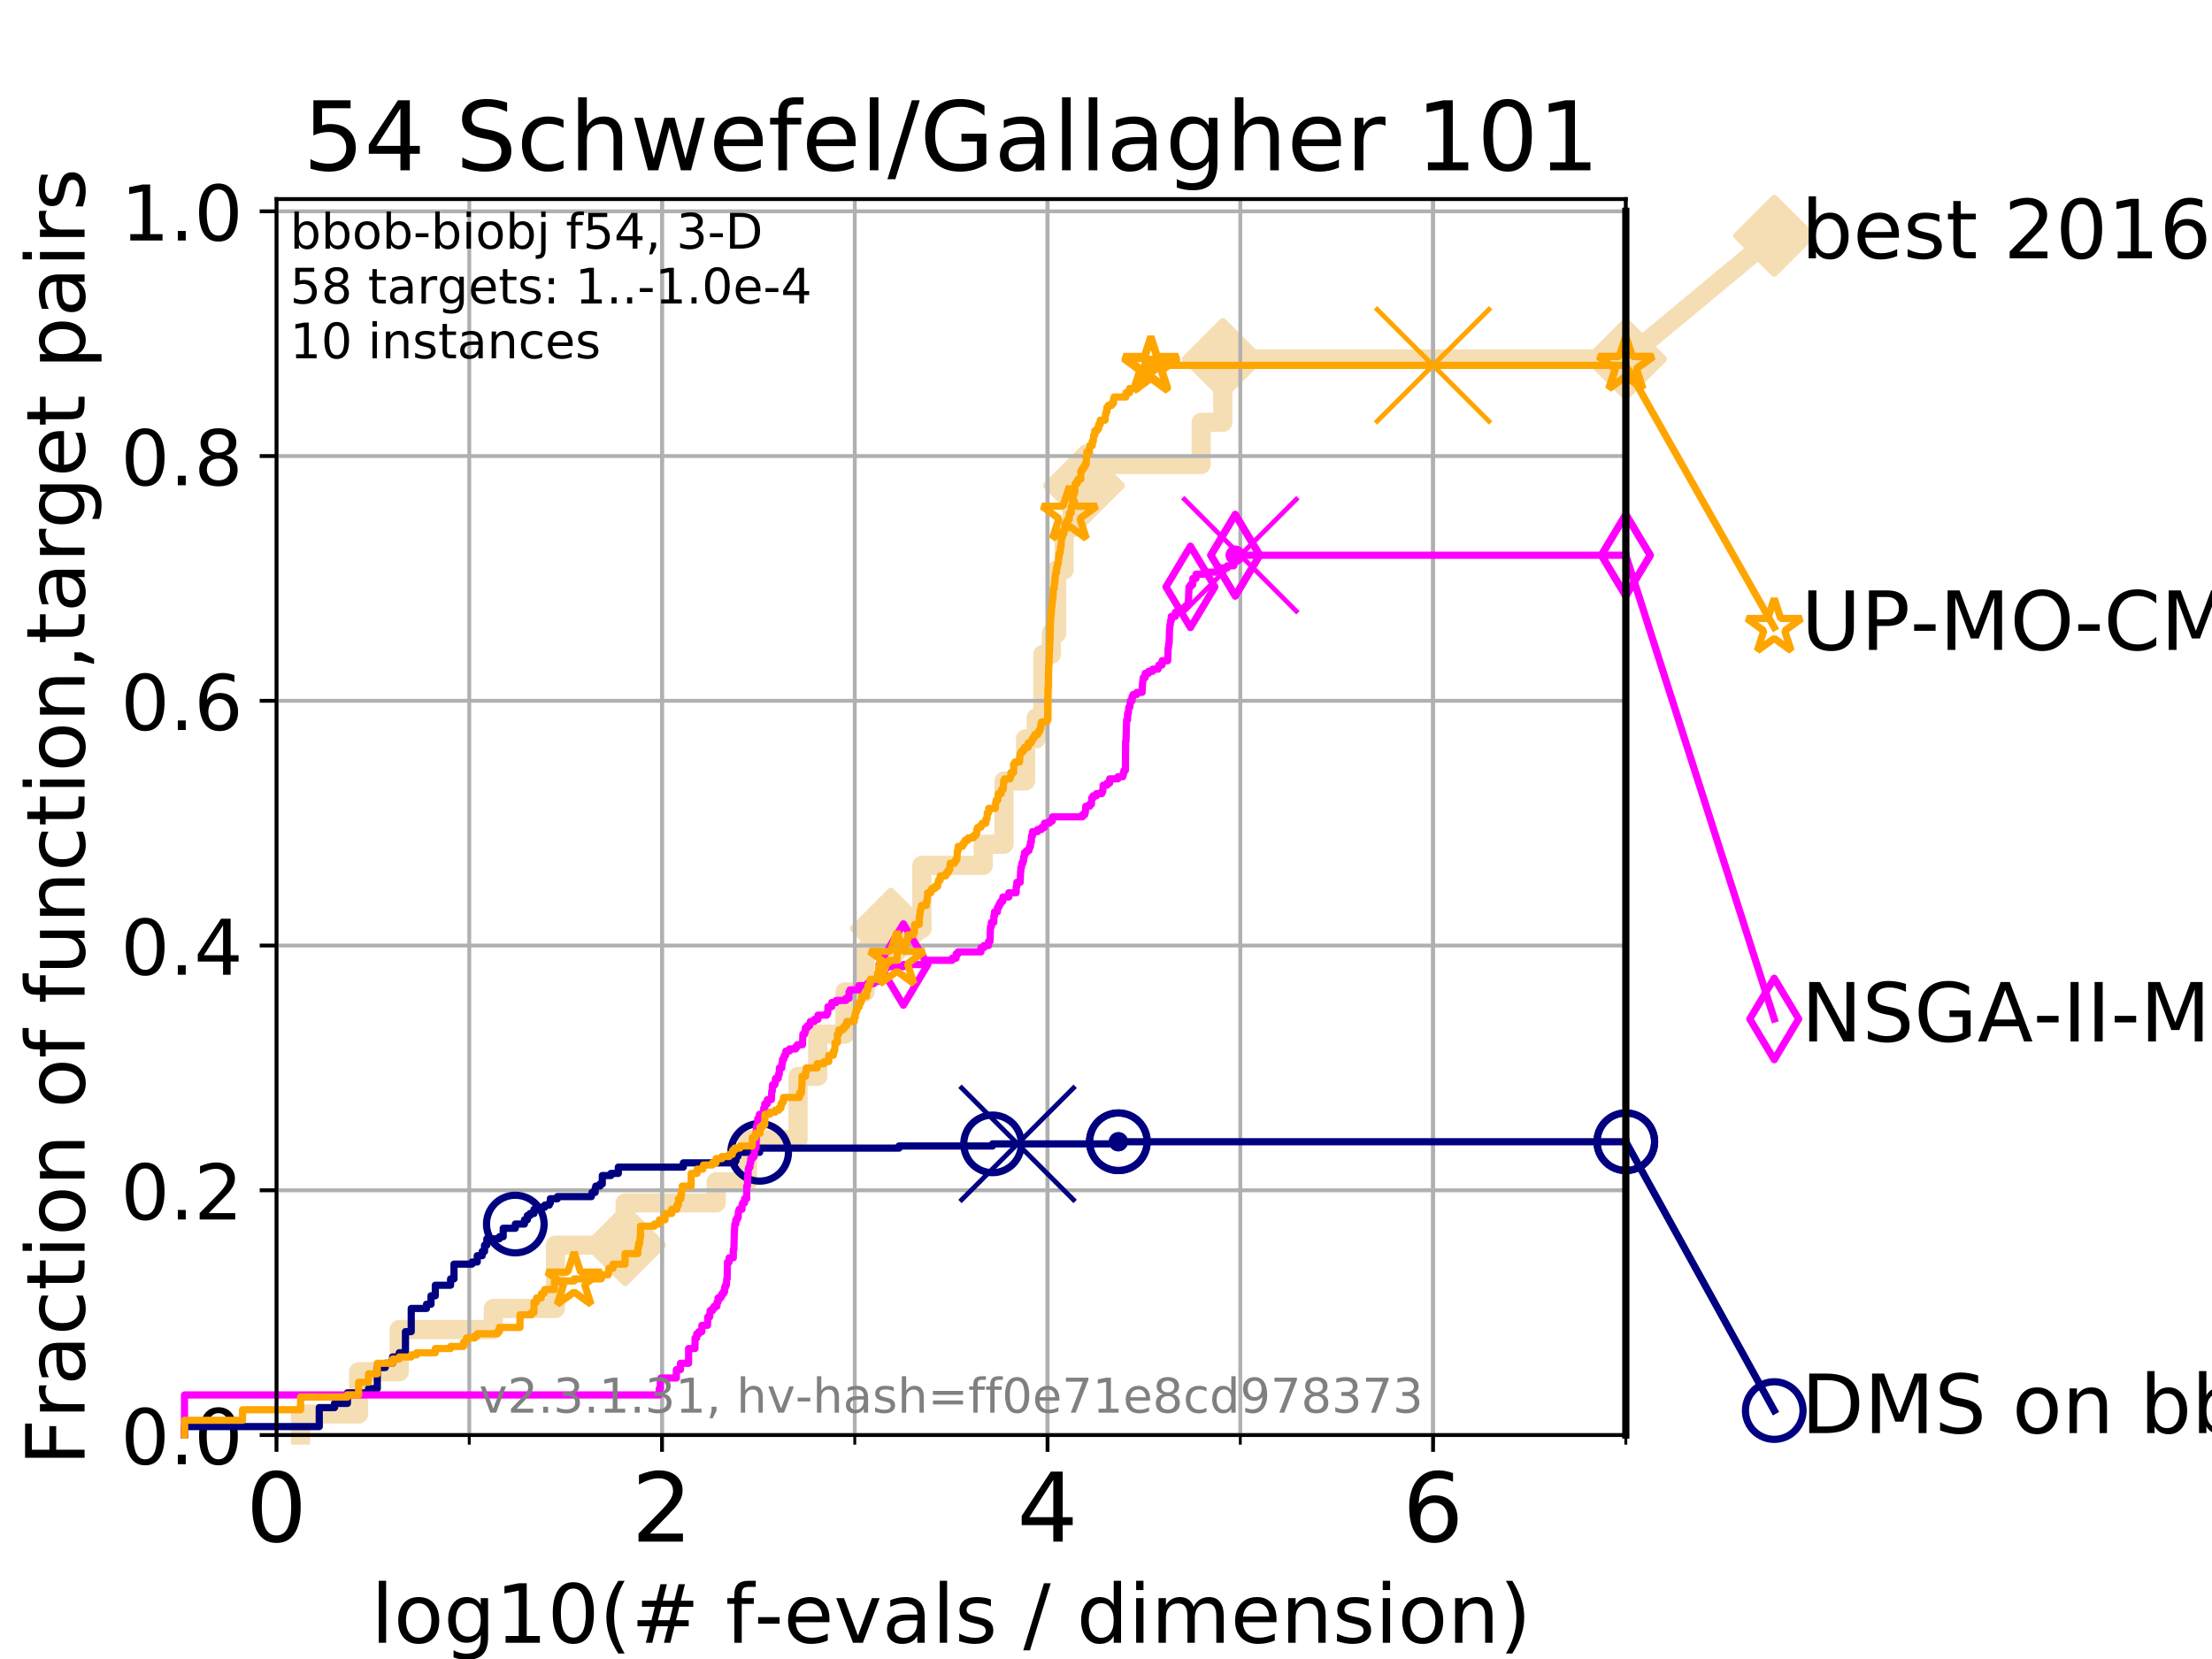 <?xml version="1.0" encoding="utf-8" standalone="no"?>
<!DOCTYPE svg PUBLIC "-//W3C//DTD SVG 1.1//EN"
  "http://www.w3.org/Graphics/SVG/1.1/DTD/svg11.dtd">
<!-- Created with matplotlib (https://matplotlib.org/) -->
<svg height="345.6pt" version="1.1" viewBox="0 0 460.8 345.6" width="460.8pt" xmlns="http://www.w3.org/2000/svg" xmlns:xlink="http://www.w3.org/1999/xlink">
 <defs>
  <style type="text/css">
*{stroke-linecap:butt;stroke-linejoin:round;}
  </style>
 </defs>
 <g id="figure_1">
  <g id="patch_1">
   <path d="M 0 345.6 
L 460.8 345.6 
L 460.8 0 
L 0 0 
z
" style="fill:#ffffff;"/>
  </g>
  <g id="axes_1">
   <g id="patch_2">
    <path d="M 57.6 298.944 
L 338.688 298.944 
L 338.688 41.472 
L 57.6 41.472 
z
" style="fill:#ffffff;"/>
   </g>
   <g id="line2d_1">
    <path d="M 62.617 298.944 
L 62.617 294.549 
L 74.705 294.549 
L 74.705 285.758 
L 83.172 285.758 
L 83.172 276.968 
L 102.772 276.968 
L 102.772 272.573 
L 115.711 272.573 
L 115.711 259.387 
L 130.219 259.387 
L 130.219 250.597 
L 149.196 250.597 
L 149.196 246.201 
L 155.721 246.201 
L 155.721 237.411 
L 166.244 237.411 
L 166.244 224.225 
L 170.347 224.225 
L 170.347 215.435 
L 176.021 215.435 
L 176.021 206.644 
L 180.193 206.644 
L 180.193 197.854 
L 185.592 197.854 
L 185.592 193.459 
L 192.047 193.459 
L 192.047 180.273 
L 204.838 180.273 
L 204.838 175.878 
L 209.15 175.878 
L 209.15 162.692 
L 213.645 162.692 
L 213.645 153.902 
L 215.857 153.902 
L 215.857 149.507 
L 217.229 149.507 
L 217.229 136.321 
L 219.009 136.321 
L 219.009 131.926 
L 220.124 131.926 
L 220.124 118.74 
L 221.665 118.74 
L 221.665 109.95 
L 223.296 109.95 
L 223.296 101.159 
L 225.808 101.159 
L 225.808 96.764 
L 250.219 96.764 
L 250.219 87.973 
L 254.737 87.973 
L 254.737 74.788 
L 338.688 74.788 
" style="fill:none;stroke:#f5deb3;stroke-linecap:square;stroke-width:4;"/>
   </g>
   <g id="line2d_2">
    <defs>
     <path d="M 0 7.778 
L 7.778 0 
L 0 -7.778 
L -7.778 0 
z
" id="m4c11f8396c" style="stroke:#f5deb3;stroke-linejoin:miter;stroke-width:1.5;"/>
    </defs>
    <g>
     <use style="fill:#f5deb3;stroke:#f5deb3;stroke-linejoin:miter;stroke-width:1.5;" x="130.219" xlink:href="#m4c11f8396c" y="259.387"/>
     <use style="fill:#f5deb3;stroke:#f5deb3;stroke-linejoin:miter;stroke-width:1.5;" x="185.592" xlink:href="#m4c11f8396c" y="193.459"/>
     <use style="fill:#f5deb3;stroke:#f5deb3;stroke-linejoin:miter;stroke-width:1.5;" x="225.808" xlink:href="#m4c11f8396c" y="101.159"/>
     <use style="fill:#f5deb3;stroke:#f5deb3;stroke-linejoin:miter;stroke-width:1.5;" x="254.737" xlink:href="#m4c11f8396c" y="74.788"/>
     <use style="fill:#f5deb3;stroke:#f5deb3;stroke-linejoin:miter;stroke-width:1.5;" x="338.688" xlink:href="#m4c11f8396c" y="74.788"/>
    </g>
   </g>
   <g id="line2d_3">
    <path style="fill:none;stroke:#f5deb3;stroke-linecap:square;stroke-width:4;"/>
    <g/>
   </g>
   <g id="line2d_4">
    <path d="M 338.688 74.788 
L 369.608 49.12 
" style="fill:none;stroke:#f5deb3;stroke-linecap:square;stroke-width:4;"/>
    <g>
     <use style="fill:#f5deb3;stroke:#f5deb3;stroke-linejoin:miter;stroke-width:1.5;" x="338.688" xlink:href="#m4c11f8396c" y="74.788"/>
     <use style="fill:#f5deb3;stroke:#f5deb3;stroke-linejoin:miter;stroke-width:1.5;" x="369.608" xlink:href="#m4c11f8396c" y="49.12"/>
    </g>
   </g>
   <g id="matplotlib.axis_1">
    <g id="xtick_1">
     <g id="line2d_5">
      <path clip-path="url(#p06840e5a52)" d="M 57.6 298.944 
L 57.6 41.472 
" style="fill:none;stroke:#b0b0b0;stroke-linecap:square;stroke-width:0.8;"/>
     </g>
     <g id="line2d_6">
      <defs>
       <path d="M 0 0 
L 0 3.5 
" id="m5a07e08c3f" style="stroke:#000000;stroke-width:0.8;"/>
      </defs>
      <g>
       <use style="stroke:#000000;stroke-width:0.8;" x="57.6" xlink:href="#m5a07e08c3f" y="298.944"/>
      </g>
     </g>
     <g id="text_1">
      <!-- 0 -->
      <defs>
       <path d="M 31.781 66.406 
Q 24.172 66.406 20.328 58.906 
Q 16.5 51.422 16.5 36.375 
Q 16.5 21.391 20.328 13.891 
Q 24.172 6.391 31.781 6.391 
Q 39.453 6.391 43.281 13.891 
Q 47.125 21.391 47.125 36.375 
Q 47.125 51.422 43.281 58.906 
Q 39.453 66.406 31.781 66.406 
z
M 31.781 74.219 
Q 44.047 74.219 50.516 64.516 
Q 56.984 54.828 56.984 36.375 
Q 56.984 17.969 50.516 8.266 
Q 44.047 -1.422 31.781 -1.422 
Q 19.531 -1.422 13.062 8.266 
Q 6.594 17.969 6.594 36.375 
Q 6.594 54.828 13.062 64.516 
Q 19.531 74.219 31.781 74.219 
z
" id="DejaVuSans-48"/>
      </defs>
      <g transform="translate(51.237 321.141)scale(0.2 -0.2)">
       <use xlink:href="#DejaVuSans-48"/>
      </g>
     </g>
    </g>
    <g id="xtick_2">
     <g id="line2d_7">
      <path clip-path="url(#p06840e5a52)" d="M 137.911 298.944 
L 137.911 41.472 
" style="fill:none;stroke:#b0b0b0;stroke-linecap:square;stroke-width:0.8;"/>
     </g>
     <g id="line2d_8">
      <g>
       <use style="stroke:#000000;stroke-width:0.8;" x="137.911" xlink:href="#m5a07e08c3f" y="298.944"/>
      </g>
     </g>
     <g id="text_2">
      <!-- 2 -->
      <defs>
       <path d="M 19.188 8.297 
L 53.609 8.297 
L 53.609 0 
L 7.328 0 
L 7.328 8.297 
Q 12.938 14.109 22.625 23.891 
Q 32.328 33.688 34.812 36.531 
Q 39.547 41.844 41.422 45.531 
Q 43.312 49.219 43.312 52.781 
Q 43.312 58.594 39.234 62.25 
Q 35.156 65.922 28.609 65.922 
Q 23.969 65.922 18.812 64.312 
Q 13.672 62.703 7.812 59.422 
L 7.812 69.391 
Q 13.766 71.781 18.938 73 
Q 24.125 74.219 28.422 74.219 
Q 39.75 74.219 46.484 68.547 
Q 53.219 62.891 53.219 53.422 
Q 53.219 48.922 51.531 44.891 
Q 49.859 40.875 45.406 35.406 
Q 44.188 33.984 37.641 27.219 
Q 31.109 20.453 19.188 8.297 
z
" id="DejaVuSans-50"/>
      </defs>
      <g transform="translate(131.548 321.141)scale(0.2 -0.2)">
       <use xlink:href="#DejaVuSans-50"/>
      </g>
     </g>
    </g>
    <g id="xtick_3">
     <g id="line2d_9">
      <path clip-path="url(#p06840e5a52)" d="M 218.222 298.944 
L 218.222 41.472 
" style="fill:none;stroke:#b0b0b0;stroke-linecap:square;stroke-width:0.8;"/>
     </g>
     <g id="line2d_10">
      <g>
       <use style="stroke:#000000;stroke-width:0.8;" x="218.222" xlink:href="#m5a07e08c3f" y="298.944"/>
      </g>
     </g>
     <g id="text_3">
      <!-- 4 -->
      <defs>
       <path d="M 37.797 64.312 
L 12.891 25.391 
L 37.797 25.391 
z
M 35.203 72.906 
L 47.609 72.906 
L 47.609 25.391 
L 58.016 25.391 
L 58.016 17.188 
L 47.609 17.188 
L 47.609 0 
L 37.797 0 
L 37.797 17.188 
L 4.891 17.188 
L 4.891 26.703 
z
" id="DejaVuSans-52"/>
      </defs>
      <g transform="translate(211.859 321.141)scale(0.2 -0.2)">
       <use xlink:href="#DejaVuSans-52"/>
      </g>
     </g>
    </g>
    <g id="xtick_4">
     <g id="line2d_11">
      <path clip-path="url(#p06840e5a52)" d="M 298.533 298.944 
L 298.533 41.472 
" style="fill:none;stroke:#b0b0b0;stroke-linecap:square;stroke-width:0.8;"/>
     </g>
     <g id="line2d_12">
      <g>
       <use style="stroke:#000000;stroke-width:0.8;" x="298.533" xlink:href="#m5a07e08c3f" y="298.944"/>
      </g>
     </g>
     <g id="text_4">
      <!-- 6 -->
      <defs>
       <path d="M 33.016 40.375 
Q 26.375 40.375 22.484 35.828 
Q 18.609 31.297 18.609 23.391 
Q 18.609 15.531 22.484 10.953 
Q 26.375 6.391 33.016 6.391 
Q 39.656 6.391 43.531 10.953 
Q 47.406 15.531 47.406 23.391 
Q 47.406 31.297 43.531 35.828 
Q 39.656 40.375 33.016 40.375 
z
M 52.594 71.297 
L 52.594 62.312 
Q 48.875 64.062 45.094 64.984 
Q 41.312 65.922 37.594 65.922 
Q 27.828 65.922 22.672 59.328 
Q 17.531 52.734 16.797 39.406 
Q 19.672 43.656 24.016 45.922 
Q 28.375 48.188 33.594 48.188 
Q 44.578 48.188 50.953 41.516 
Q 57.328 34.859 57.328 23.391 
Q 57.328 12.156 50.688 5.359 
Q 44.047 -1.422 33.016 -1.422 
Q 20.359 -1.422 13.672 8.266 
Q 6.984 17.969 6.984 36.375 
Q 6.984 53.656 15.188 63.938 
Q 23.391 74.219 37.203 74.219 
Q 40.922 74.219 44.703 73.484 
Q 48.484 72.75 52.594 71.297 
z
" id="DejaVuSans-54"/>
      </defs>
      <g transform="translate(292.17 321.141)scale(0.2 -0.2)">
       <use xlink:href="#DejaVuSans-54"/>
      </g>
     </g>
    </g>
    <g id="xtick_5">
     <g id="line2d_13">
      <path clip-path="url(#p06840e5a52)" d="M 57.6 298.944 
L 57.6 41.472 
" style="fill:none;stroke:#b0b0b0;stroke-linecap:square;stroke-width:0.8;"/>
     </g>
     <g id="line2d_14">
      <defs>
       <path d="M 0 0 
L 0 2 
" id="maa48044428" style="stroke:#000000;stroke-width:0.6;"/>
      </defs>
      <g>
       <use style="stroke:#000000;stroke-width:0.6;" x="57.6" xlink:href="#maa48044428" y="298.944"/>
      </g>
     </g>
    </g>
    <g id="xtick_6">
     <g id="line2d_15">
      <path clip-path="url(#p06840e5a52)" d="M 97.755 298.944 
L 97.755 41.472 
" style="fill:none;stroke:#b0b0b0;stroke-linecap:square;stroke-width:0.8;"/>
     </g>
     <g id="line2d_16">
      <g>
       <use style="stroke:#000000;stroke-width:0.6;" x="97.755" xlink:href="#maa48044428" y="298.944"/>
      </g>
     </g>
    </g>
    <g id="xtick_7">
     <g id="line2d_17">
      <path clip-path="url(#p06840e5a52)" d="M 137.911 298.944 
L 137.911 41.472 
" style="fill:none;stroke:#b0b0b0;stroke-linecap:square;stroke-width:0.8;"/>
     </g>
     <g id="line2d_18">
      <g>
       <use style="stroke:#000000;stroke-width:0.6;" x="137.911" xlink:href="#maa48044428" y="298.944"/>
      </g>
     </g>
    </g>
    <g id="xtick_8">
     <g id="line2d_19">
      <path clip-path="url(#p06840e5a52)" d="M 178.066 298.944 
L 178.066 41.472 
" style="fill:none;stroke:#b0b0b0;stroke-linecap:square;stroke-width:0.8;"/>
     </g>
     <g id="line2d_20">
      <g>
       <use style="stroke:#000000;stroke-width:0.6;" x="178.066" xlink:href="#maa48044428" y="298.944"/>
      </g>
     </g>
    </g>
    <g id="xtick_9">
     <g id="line2d_21">
      <path clip-path="url(#p06840e5a52)" d="M 218.222 298.944 
L 218.222 41.472 
" style="fill:none;stroke:#b0b0b0;stroke-linecap:square;stroke-width:0.8;"/>
     </g>
     <g id="line2d_22">
      <g>
       <use style="stroke:#000000;stroke-width:0.6;" x="218.222" xlink:href="#maa48044428" y="298.944"/>
      </g>
     </g>
    </g>
    <g id="xtick_10">
     <g id="line2d_23">
      <path clip-path="url(#p06840e5a52)" d="M 258.377 298.944 
L 258.377 41.472 
" style="fill:none;stroke:#b0b0b0;stroke-linecap:square;stroke-width:0.8;"/>
     </g>
     <g id="line2d_24">
      <g>
       <use style="stroke:#000000;stroke-width:0.6;" x="258.377" xlink:href="#maa48044428" y="298.944"/>
      </g>
     </g>
    </g>
    <g id="xtick_11">
     <g id="line2d_25">
      <path clip-path="url(#p06840e5a52)" d="M 298.533 298.944 
L 298.533 41.472 
" style="fill:none;stroke:#b0b0b0;stroke-linecap:square;stroke-width:0.8;"/>
     </g>
     <g id="line2d_26">
      <g>
       <use style="stroke:#000000;stroke-width:0.6;" x="298.533" xlink:href="#maa48044428" y="298.944"/>
      </g>
     </g>
    </g>
    <g id="xtick_12">
     <g id="line2d_27">
      <path clip-path="url(#p06840e5a52)" d="M 338.688 298.944 
L 338.688 41.472 
" style="fill:none;stroke:#b0b0b0;stroke-linecap:square;stroke-width:0.8;"/>
     </g>
     <g id="line2d_28">
      <g>
       <use style="stroke:#000000;stroke-width:0.6;" x="338.688" xlink:href="#maa48044428" y="298.944"/>
      </g>
     </g>
    </g>
    <g id="text_5">
     <!-- log10(# f-evals / dimension) -->
     <defs>
      <path d="M 9.422 75.984 
L 18.406 75.984 
L 18.406 0 
L 9.422 0 
z
" id="DejaVuSans-108"/>
      <path d="M 30.609 48.391 
Q 23.391 48.391 19.188 42.75 
Q 14.984 37.109 14.984 27.297 
Q 14.984 17.484 19.156 11.844 
Q 23.344 6.203 30.609 6.203 
Q 37.797 6.203 41.984 11.859 
Q 46.188 17.531 46.188 27.297 
Q 46.188 37.016 41.984 42.703 
Q 37.797 48.391 30.609 48.391 
z
M 30.609 56 
Q 42.328 56 49.016 48.375 
Q 55.719 40.766 55.719 27.297 
Q 55.719 13.875 49.016 6.219 
Q 42.328 -1.422 30.609 -1.422 
Q 18.844 -1.422 12.172 6.219 
Q 5.516 13.875 5.516 27.297 
Q 5.516 40.766 12.172 48.375 
Q 18.844 56 30.609 56 
z
" id="DejaVuSans-111"/>
      <path d="M 45.406 27.984 
Q 45.406 37.75 41.375 43.109 
Q 37.359 48.484 30.078 48.484 
Q 22.859 48.484 18.828 43.109 
Q 14.797 37.75 14.797 27.984 
Q 14.797 18.266 18.828 12.891 
Q 22.859 7.516 30.078 7.516 
Q 37.359 7.516 41.375 12.891 
Q 45.406 18.266 45.406 27.984 
z
M 54.391 6.781 
Q 54.391 -7.172 48.188 -13.984 
Q 42 -20.797 29.203 -20.797 
Q 24.469 -20.797 20.266 -20.094 
Q 16.062 -19.391 12.109 -17.922 
L 12.109 -9.188 
Q 16.062 -11.328 19.922 -12.344 
Q 23.781 -13.375 27.781 -13.375 
Q 36.625 -13.375 41.016 -8.766 
Q 45.406 -4.156 45.406 5.172 
L 45.406 9.625 
Q 42.625 4.781 38.281 2.391 
Q 33.938 0 27.875 0 
Q 17.828 0 11.672 7.656 
Q 5.516 15.328 5.516 27.984 
Q 5.516 40.672 11.672 48.328 
Q 17.828 56 27.875 56 
Q 33.938 56 38.281 53.609 
Q 42.625 51.219 45.406 46.391 
L 45.406 54.688 
L 54.391 54.688 
z
" id="DejaVuSans-103"/>
      <path d="M 12.406 8.297 
L 28.516 8.297 
L 28.516 63.922 
L 10.984 60.406 
L 10.984 69.391 
L 28.422 72.906 
L 38.281 72.906 
L 38.281 8.297 
L 54.391 8.297 
L 54.391 0 
L 12.406 0 
z
" id="DejaVuSans-49"/>
      <path d="M 31 75.875 
Q 24.469 64.656 21.281 53.656 
Q 18.109 42.672 18.109 31.391 
Q 18.109 20.125 21.312 9.062 
Q 24.516 -2 31 -13.188 
L 23.188 -13.188 
Q 15.875 -1.703 12.234 9.375 
Q 8.594 20.453 8.594 31.391 
Q 8.594 42.281 12.203 53.312 
Q 15.828 64.359 23.188 75.875 
z
" id="DejaVuSans-40"/>
      <path d="M 51.125 44 
L 36.922 44 
L 32.812 27.688 
L 47.125 27.688 
z
M 43.797 71.781 
L 38.719 51.516 
L 52.984 51.516 
L 58.109 71.781 
L 65.922 71.781 
L 60.891 51.516 
L 76.125 51.516 
L 76.125 44 
L 58.984 44 
L 54.984 27.688 
L 70.516 27.688 
L 70.516 20.219 
L 53.078 20.219 
L 48 0 
L 40.188 0 
L 45.219 20.219 
L 30.906 20.219 
L 25.875 0 
L 18.016 0 
L 23.094 20.219 
L 7.719 20.219 
L 7.719 27.688 
L 24.906 27.688 
L 29 44 
L 13.281 44 
L 13.281 51.516 
L 30.906 51.516 
L 35.891 71.781 
z
" id="DejaVuSans-35"/>
      <path id="DejaVuSans-32"/>
      <path d="M 37.109 75.984 
L 37.109 68.5 
L 28.516 68.5 
Q 23.688 68.5 21.797 66.547 
Q 19.922 64.594 19.922 59.516 
L 19.922 54.688 
L 34.719 54.688 
L 34.719 47.703 
L 19.922 47.703 
L 19.922 0 
L 10.891 0 
L 10.891 47.703 
L 2.297 47.703 
L 2.297 54.688 
L 10.891 54.688 
L 10.891 58.5 
Q 10.891 67.625 15.141 71.797 
Q 19.391 75.984 28.609 75.984 
z
" id="DejaVuSans-102"/>
      <path d="M 4.891 31.391 
L 31.203 31.391 
L 31.203 23.391 
L 4.891 23.391 
z
" id="DejaVuSans-45"/>
      <path d="M 56.203 29.594 
L 56.203 25.203 
L 14.891 25.203 
Q 15.484 15.922 20.484 11.062 
Q 25.484 6.203 34.422 6.203 
Q 39.594 6.203 44.453 7.469 
Q 49.312 8.734 54.109 11.281 
L 54.109 2.781 
Q 49.266 0.734 44.188 -0.344 
Q 39.109 -1.422 33.891 -1.422 
Q 20.797 -1.422 13.156 6.188 
Q 5.516 13.812 5.516 26.812 
Q 5.516 40.234 12.766 48.109 
Q 20.016 56 32.328 56 
Q 43.359 56 49.781 48.891 
Q 56.203 41.797 56.203 29.594 
z
M 47.219 32.234 
Q 47.125 39.594 43.094 43.984 
Q 39.062 48.391 32.422 48.391 
Q 24.906 48.391 20.391 44.141 
Q 15.875 39.891 15.188 32.172 
z
" id="DejaVuSans-101"/>
      <path d="M 2.984 54.688 
L 12.5 54.688 
L 29.594 8.797 
L 46.688 54.688 
L 56.203 54.688 
L 35.688 0 
L 23.484 0 
z
" id="DejaVuSans-118"/>
      <path d="M 34.281 27.484 
Q 23.391 27.484 19.188 25 
Q 14.984 22.516 14.984 16.5 
Q 14.984 11.719 18.141 8.906 
Q 21.297 6.109 26.703 6.109 
Q 34.188 6.109 38.703 11.406 
Q 43.219 16.703 43.219 25.484 
L 43.219 27.484 
z
M 52.203 31.203 
L 52.203 0 
L 43.219 0 
L 43.219 8.297 
Q 40.141 3.328 35.547 0.953 
Q 30.953 -1.422 24.312 -1.422 
Q 15.922 -1.422 10.953 3.297 
Q 6 8.016 6 15.922 
Q 6 25.141 12.172 29.828 
Q 18.359 34.516 30.609 34.516 
L 43.219 34.516 
L 43.219 35.406 
Q 43.219 41.609 39.141 45 
Q 35.062 48.391 27.688 48.391 
Q 23 48.391 18.547 47.266 
Q 14.109 46.141 10.016 43.891 
L 10.016 52.203 
Q 14.938 54.109 19.578 55.047 
Q 24.219 56 28.609 56 
Q 40.484 56 46.344 49.844 
Q 52.203 43.703 52.203 31.203 
z
" id="DejaVuSans-97"/>
      <path d="M 44.281 53.078 
L 44.281 44.578 
Q 40.484 46.531 36.375 47.5 
Q 32.281 48.484 27.875 48.484 
Q 21.188 48.484 17.844 46.438 
Q 14.5 44.391 14.5 40.281 
Q 14.5 37.156 16.891 35.375 
Q 19.281 33.594 26.516 31.984 
L 29.594 31.297 
Q 39.156 29.25 43.188 25.516 
Q 47.219 21.781 47.219 15.094 
Q 47.219 7.469 41.188 3.016 
Q 35.156 -1.422 24.609 -1.422 
Q 20.219 -1.422 15.453 -0.562 
Q 10.688 0.297 5.422 2 
L 5.422 11.281 
Q 10.406 8.688 15.234 7.391 
Q 20.062 6.109 24.812 6.109 
Q 31.156 6.109 34.562 8.281 
Q 37.984 10.453 37.984 14.406 
Q 37.984 18.062 35.516 20.016 
Q 33.062 21.969 24.703 23.781 
L 21.578 24.516 
Q 13.234 26.266 9.516 29.906 
Q 5.812 33.547 5.812 39.891 
Q 5.812 47.609 11.281 51.797 
Q 16.75 56 26.812 56 
Q 31.781 56 36.172 55.266 
Q 40.578 54.547 44.281 53.078 
z
" id="DejaVuSans-115"/>
      <path d="M 25.391 72.906 
L 33.688 72.906 
L 8.297 -9.281 
L 0 -9.281 
z
" id="DejaVuSans-47"/>
      <path d="M 45.406 46.391 
L 45.406 75.984 
L 54.391 75.984 
L 54.391 0 
L 45.406 0 
L 45.406 8.203 
Q 42.578 3.328 38.25 0.953 
Q 33.938 -1.422 27.875 -1.422 
Q 17.969 -1.422 11.734 6.484 
Q 5.516 14.406 5.516 27.297 
Q 5.516 40.188 11.734 48.094 
Q 17.969 56 27.875 56 
Q 33.938 56 38.25 53.625 
Q 42.578 51.266 45.406 46.391 
z
M 14.797 27.297 
Q 14.797 17.391 18.875 11.75 
Q 22.953 6.109 30.078 6.109 
Q 37.203 6.109 41.297 11.75 
Q 45.406 17.391 45.406 27.297 
Q 45.406 37.203 41.297 42.844 
Q 37.203 48.484 30.078 48.484 
Q 22.953 48.484 18.875 42.844 
Q 14.797 37.203 14.797 27.297 
z
" id="DejaVuSans-100"/>
      <path d="M 9.422 54.688 
L 18.406 54.688 
L 18.406 0 
L 9.422 0 
z
M 9.422 75.984 
L 18.406 75.984 
L 18.406 64.594 
L 9.422 64.594 
z
" id="DejaVuSans-105"/>
      <path d="M 52 44.188 
Q 55.375 50.25 60.062 53.125 
Q 64.75 56 71.094 56 
Q 79.641 56 84.281 50.016 
Q 88.922 44.047 88.922 33.016 
L 88.922 0 
L 79.891 0 
L 79.891 32.719 
Q 79.891 40.578 77.094 44.375 
Q 74.312 48.188 68.609 48.188 
Q 61.625 48.188 57.562 43.547 
Q 53.516 38.922 53.516 30.906 
L 53.516 0 
L 44.484 0 
L 44.484 32.719 
Q 44.484 40.625 41.703 44.406 
Q 38.922 48.188 33.109 48.188 
Q 26.219 48.188 22.156 43.531 
Q 18.109 38.875 18.109 30.906 
L 18.109 0 
L 9.078 0 
L 9.078 54.688 
L 18.109 54.688 
L 18.109 46.188 
Q 21.188 51.219 25.484 53.609 
Q 29.781 56 35.688 56 
Q 41.656 56 45.828 52.969 
Q 50 49.953 52 44.188 
z
" id="DejaVuSans-109"/>
      <path d="M 54.891 33.016 
L 54.891 0 
L 45.906 0 
L 45.906 32.719 
Q 45.906 40.484 42.875 44.328 
Q 39.844 48.188 33.797 48.188 
Q 26.516 48.188 22.312 43.547 
Q 18.109 38.922 18.109 30.906 
L 18.109 0 
L 9.078 0 
L 9.078 54.688 
L 18.109 54.688 
L 18.109 46.188 
Q 21.344 51.125 25.703 53.562 
Q 30.078 56 35.797 56 
Q 45.219 56 50.047 50.172 
Q 54.891 44.344 54.891 33.016 
z
" id="DejaVuSans-110"/>
      <path d="M 8.016 75.875 
L 15.828 75.875 
Q 23.141 64.359 26.781 53.312 
Q 30.422 42.281 30.422 31.391 
Q 30.422 20.453 26.781 9.375 
Q 23.141 -1.703 15.828 -13.188 
L 8.016 -13.188 
Q 14.5 -2 17.703 9.062 
Q 20.906 20.125 20.906 31.391 
Q 20.906 42.672 17.703 53.656 
Q 14.5 64.656 8.016 75.875 
z
" id="DejaVuSans-41"/>
     </defs>
     <g transform="translate(77.303 342.218)scale(0.17 -0.17)">
      <use xlink:href="#DejaVuSans-108"/>
      <use x="27.783" xlink:href="#DejaVuSans-111"/>
      <use x="88.965" xlink:href="#DejaVuSans-103"/>
      <use x="152.441" xlink:href="#DejaVuSans-49"/>
      <use x="216.064" xlink:href="#DejaVuSans-48"/>
      <use x="279.688" xlink:href="#DejaVuSans-40"/>
      <use x="318.701" xlink:href="#DejaVuSans-35"/>
      <use x="402.49" xlink:href="#DejaVuSans-32"/>
      <use x="434.277" xlink:href="#DejaVuSans-102"/>
      <use x="469.404" xlink:href="#DejaVuSans-45"/>
      <use x="505.488" xlink:href="#DejaVuSans-101"/>
      <use x="567.012" xlink:href="#DejaVuSans-118"/>
      <use x="626.191" xlink:href="#DejaVuSans-97"/>
      <use x="687.471" xlink:href="#DejaVuSans-108"/>
      <use x="715.254" xlink:href="#DejaVuSans-115"/>
      <use x="767.354" xlink:href="#DejaVuSans-32"/>
      <use x="799.141" xlink:href="#DejaVuSans-47"/>
      <use x="832.832" xlink:href="#DejaVuSans-32"/>
      <use x="864.619" xlink:href="#DejaVuSans-100"/>
      <use x="928.096" xlink:href="#DejaVuSans-105"/>
      <use x="955.879" xlink:href="#DejaVuSans-109"/>
      <use x="1053.291" xlink:href="#DejaVuSans-101"/>
      <use x="1114.814" xlink:href="#DejaVuSans-110"/>
      <use x="1178.193" xlink:href="#DejaVuSans-115"/>
      <use x="1230.293" xlink:href="#DejaVuSans-105"/>
      <use x="1258.076" xlink:href="#DejaVuSans-111"/>
      <use x="1319.258" xlink:href="#DejaVuSans-110"/>
      <use x="1382.637" xlink:href="#DejaVuSans-41"/>
     </g>
    </g>
   </g>
   <g id="matplotlib.axis_2">
    <g id="ytick_1">
     <g id="line2d_29">
      <path clip-path="url(#p06840e5a52)" d="M 57.6 298.944 
L 338.688 298.944 
" style="fill:none;stroke:#b0b0b0;stroke-linecap:square;stroke-width:0.8;"/>
     </g>
     <g id="line2d_30">
      <defs>
       <path d="M 0 0 
L -3.5 0 
" id="m6cc408800e" style="stroke:#000000;stroke-width:0.8;"/>
      </defs>
      <g>
       <use style="stroke:#000000;stroke-width:0.8;" x="57.6" xlink:href="#m6cc408800e" y="298.944"/>
      </g>
     </g>
     <g id="text_6">
      <!-- 0.0 -->
      <defs>
       <path d="M 10.688 12.406 
L 21 12.406 
L 21 0 
L 10.688 0 
z
" id="DejaVuSans-46"/>
      </defs>
      <g transform="translate(25.155 305.023)scale(0.16 -0.16)">
       <use xlink:href="#DejaVuSans-48"/>
       <use x="63.623" xlink:href="#DejaVuSans-46"/>
       <use x="95.41" xlink:href="#DejaVuSans-48"/>
      </g>
     </g>
    </g>
    <g id="ytick_2">
     <g id="line2d_31">
      <path clip-path="url(#p06840e5a52)" d="M 57.6 247.959 
L 338.688 247.959 
" style="fill:none;stroke:#b0b0b0;stroke-linecap:square;stroke-width:0.8;"/>
     </g>
     <g id="line2d_32">
      <g>
       <use style="stroke:#000000;stroke-width:0.8;" x="57.6" xlink:href="#m6cc408800e" y="247.959"/>
      </g>
     </g>
     <g id="text_7">
      <!-- 0.2 -->
      <g transform="translate(25.155 254.038)scale(0.16 -0.16)">
       <use xlink:href="#DejaVuSans-48"/>
       <use x="63.623" xlink:href="#DejaVuSans-46"/>
       <use x="95.41" xlink:href="#DejaVuSans-50"/>
      </g>
     </g>
    </g>
    <g id="ytick_3">
     <g id="line2d_33">
      <path clip-path="url(#p06840e5a52)" d="M 57.6 196.975 
L 338.688 196.975 
" style="fill:none;stroke:#b0b0b0;stroke-linecap:square;stroke-width:0.8;"/>
     </g>
     <g id="line2d_34">
      <g>
       <use style="stroke:#000000;stroke-width:0.8;" x="57.6" xlink:href="#m6cc408800e" y="196.975"/>
      </g>
     </g>
     <g id="text_8">
      <!-- 0.4 -->
      <g transform="translate(25.155 203.054)scale(0.16 -0.16)">
       <use xlink:href="#DejaVuSans-48"/>
       <use x="63.623" xlink:href="#DejaVuSans-46"/>
       <use x="95.41" xlink:href="#DejaVuSans-52"/>
      </g>
     </g>
    </g>
    <g id="ytick_4">
     <g id="line2d_35">
      <path clip-path="url(#p06840e5a52)" d="M 57.6 145.99 
L 338.688 145.99 
" style="fill:none;stroke:#b0b0b0;stroke-linecap:square;stroke-width:0.8;"/>
     </g>
     <g id="line2d_36">
      <g>
       <use style="stroke:#000000;stroke-width:0.8;" x="57.6" xlink:href="#m6cc408800e" y="145.99"/>
      </g>
     </g>
     <g id="text_9">
      <!-- 0.6 -->
      <g transform="translate(25.155 152.069)scale(0.16 -0.16)">
       <use xlink:href="#DejaVuSans-48"/>
       <use x="63.623" xlink:href="#DejaVuSans-46"/>
       <use x="95.41" xlink:href="#DejaVuSans-54"/>
      </g>
     </g>
    </g>
    <g id="ytick_5">
     <g id="line2d_37">
      <path clip-path="url(#p06840e5a52)" d="M 57.6 95.006 
L 338.688 95.006 
" style="fill:none;stroke:#b0b0b0;stroke-linecap:square;stroke-width:0.8;"/>
     </g>
     <g id="line2d_38">
      <g>
       <use style="stroke:#000000;stroke-width:0.8;" x="57.6" xlink:href="#m6cc408800e" y="95.006"/>
      </g>
     </g>
     <g id="text_10">
      <!-- 0.8 -->
      <defs>
       <path d="M 31.781 34.625 
Q 24.75 34.625 20.719 30.859 
Q 16.703 27.094 16.703 20.516 
Q 16.703 13.922 20.719 10.156 
Q 24.75 6.391 31.781 6.391 
Q 38.812 6.391 42.859 10.172 
Q 46.922 13.969 46.922 20.516 
Q 46.922 27.094 42.891 30.859 
Q 38.875 34.625 31.781 34.625 
z
M 21.922 38.812 
Q 15.578 40.375 12.031 44.719 
Q 8.5 49.078 8.5 55.328 
Q 8.5 64.062 14.719 69.141 
Q 20.953 74.219 31.781 74.219 
Q 42.672 74.219 48.875 69.141 
Q 55.078 64.062 55.078 55.328 
Q 55.078 49.078 51.531 44.719 
Q 48 40.375 41.703 38.812 
Q 48.828 37.156 52.797 32.312 
Q 56.781 27.484 56.781 20.516 
Q 56.781 9.906 50.312 4.234 
Q 43.844 -1.422 31.781 -1.422 
Q 19.734 -1.422 13.25 4.234 
Q 6.781 9.906 6.781 20.516 
Q 6.781 27.484 10.781 32.312 
Q 14.797 37.156 21.922 38.812 
z
M 18.312 54.391 
Q 18.312 48.734 21.844 45.562 
Q 25.391 42.391 31.781 42.391 
Q 38.141 42.391 41.719 45.562 
Q 45.312 48.734 45.312 54.391 
Q 45.312 60.062 41.719 63.234 
Q 38.141 66.406 31.781 66.406 
Q 25.391 66.406 21.844 63.234 
Q 18.312 60.062 18.312 54.391 
z
" id="DejaVuSans-56"/>
      </defs>
      <g transform="translate(25.155 101.085)scale(0.16 -0.16)">
       <use xlink:href="#DejaVuSans-48"/>
       <use x="63.623" xlink:href="#DejaVuSans-46"/>
       <use x="95.41" xlink:href="#DejaVuSans-56"/>
      </g>
     </g>
    </g>
    <g id="ytick_6">
     <g id="line2d_39">
      <path clip-path="url(#p06840e5a52)" d="M 57.6 44.021 
L 338.688 44.021 
" style="fill:none;stroke:#b0b0b0;stroke-linecap:square;stroke-width:0.8;"/>
     </g>
     <g id="line2d_40">
      <g>
       <use style="stroke:#000000;stroke-width:0.8;" x="57.6" xlink:href="#m6cc408800e" y="44.021"/>
      </g>
     </g>
     <g id="text_11">
      <!-- 1.0 -->
      <g transform="translate(25.155 50.1)scale(0.16 -0.16)">
       <use xlink:href="#DejaVuSans-49"/>
       <use x="63.623" xlink:href="#DejaVuSans-46"/>
       <use x="95.41" xlink:href="#DejaVuSans-48"/>
      </g>
     </g>
    </g>
    <g id="text_12">
     <!-- Fraction of function,target pairs -->
     <defs>
      <path d="M 9.812 72.906 
L 51.703 72.906 
L 51.703 64.594 
L 19.672 64.594 
L 19.672 43.109 
L 48.578 43.109 
L 48.578 34.812 
L 19.672 34.812 
L 19.672 0 
L 9.812 0 
z
" id="DejaVuSans-70"/>
      <path d="M 41.109 46.297 
Q 39.594 47.172 37.812 47.578 
Q 36.031 48 33.891 48 
Q 26.266 48 22.188 43.047 
Q 18.109 38.094 18.109 28.812 
L 18.109 0 
L 9.078 0 
L 9.078 54.688 
L 18.109 54.688 
L 18.109 46.188 
Q 20.953 51.172 25.484 53.578 
Q 30.031 56 36.531 56 
Q 37.453 56 38.578 55.875 
Q 39.703 55.766 41.062 55.516 
z
" id="DejaVuSans-114"/>
      <path d="M 48.781 52.594 
L 48.781 44.188 
Q 44.969 46.297 41.141 47.344 
Q 37.312 48.391 33.406 48.391 
Q 24.656 48.391 19.812 42.844 
Q 14.984 37.312 14.984 27.297 
Q 14.984 17.281 19.812 11.734 
Q 24.656 6.203 33.406 6.203 
Q 37.312 6.203 41.141 7.25 
Q 44.969 8.297 48.781 10.406 
L 48.781 2.094 
Q 45.016 0.344 40.984 -0.531 
Q 36.969 -1.422 32.422 -1.422 
Q 20.062 -1.422 12.781 6.344 
Q 5.516 14.109 5.516 27.297 
Q 5.516 40.672 12.859 48.328 
Q 20.219 56 33.016 56 
Q 37.156 56 41.109 55.141 
Q 45.062 54.297 48.781 52.594 
z
" id="DejaVuSans-99"/>
      <path d="M 18.312 70.219 
L 18.312 54.688 
L 36.812 54.688 
L 36.812 47.703 
L 18.312 47.703 
L 18.312 18.016 
Q 18.312 11.328 20.141 9.422 
Q 21.969 7.516 27.594 7.516 
L 36.812 7.516 
L 36.812 0 
L 27.594 0 
Q 17.188 0 13.234 3.875 
Q 9.281 7.766 9.281 18.016 
L 9.281 47.703 
L 2.688 47.703 
L 2.688 54.688 
L 9.281 54.688 
L 9.281 70.219 
z
" id="DejaVuSans-116"/>
      <path d="M 8.5 21.578 
L 8.5 54.688 
L 17.484 54.688 
L 17.484 21.922 
Q 17.484 14.156 20.5 10.266 
Q 23.531 6.391 29.594 6.391 
Q 36.859 6.391 41.078 11.031 
Q 45.312 15.672 45.312 23.688 
L 45.312 54.688 
L 54.297 54.688 
L 54.297 0 
L 45.312 0 
L 45.312 8.406 
Q 42.047 3.422 37.719 1 
Q 33.406 -1.422 27.688 -1.422 
Q 18.266 -1.422 13.375 4.438 
Q 8.5 10.297 8.5 21.578 
z
M 31.109 56 
z
" id="DejaVuSans-117"/>
      <path d="M 11.719 12.406 
L 22.016 12.406 
L 22.016 4 
L 14.016 -11.625 
L 7.719 -11.625 
L 11.719 4 
z
" id="DejaVuSans-44"/>
      <path d="M 18.109 8.203 
L 18.109 -20.797 
L 9.078 -20.797 
L 9.078 54.688 
L 18.109 54.688 
L 18.109 46.391 
Q 20.953 51.266 25.266 53.625 
Q 29.594 56 35.594 56 
Q 45.562 56 51.781 48.094 
Q 58.016 40.188 58.016 27.297 
Q 58.016 14.406 51.781 6.484 
Q 45.562 -1.422 35.594 -1.422 
Q 29.594 -1.422 25.266 0.953 
Q 20.953 3.328 18.109 8.203 
z
M 48.688 27.297 
Q 48.688 37.203 44.609 42.844 
Q 40.531 48.484 33.406 48.484 
Q 26.266 48.484 22.188 42.844 
Q 18.109 37.203 18.109 27.297 
Q 18.109 17.391 22.188 11.75 
Q 26.266 6.109 33.406 6.109 
Q 40.531 6.109 44.609 11.75 
Q 48.688 17.391 48.688 27.297 
z
" id="DejaVuSans-112"/>
     </defs>
     <g transform="translate(17.62 305.347)rotate(-90)scale(0.17 -0.17)">
      <use xlink:href="#DejaVuSans-70"/>
      <use x="57.41" xlink:href="#DejaVuSans-114"/>
      <use x="98.523" xlink:href="#DejaVuSans-97"/>
      <use x="159.803" xlink:href="#DejaVuSans-99"/>
      <use x="214.783" xlink:href="#DejaVuSans-116"/>
      <use x="253.992" xlink:href="#DejaVuSans-105"/>
      <use x="281.775" xlink:href="#DejaVuSans-111"/>
      <use x="342.957" xlink:href="#DejaVuSans-110"/>
      <use x="406.336" xlink:href="#DejaVuSans-32"/>
      <use x="438.123" xlink:href="#DejaVuSans-111"/>
      <use x="499.305" xlink:href="#DejaVuSans-102"/>
      <use x="534.51" xlink:href="#DejaVuSans-32"/>
      <use x="566.297" xlink:href="#DejaVuSans-102"/>
      <use x="601.502" xlink:href="#DejaVuSans-117"/>
      <use x="664.881" xlink:href="#DejaVuSans-110"/>
      <use x="728.26" xlink:href="#DejaVuSans-99"/>
      <use x="783.24" xlink:href="#DejaVuSans-116"/>
      <use x="822.449" xlink:href="#DejaVuSans-105"/>
      <use x="850.232" xlink:href="#DejaVuSans-111"/>
      <use x="911.414" xlink:href="#DejaVuSans-110"/>
      <use x="974.793" xlink:href="#DejaVuSans-44"/>
      <use x="1006.58" xlink:href="#DejaVuSans-116"/>
      <use x="1045.789" xlink:href="#DejaVuSans-97"/>
      <use x="1107.068" xlink:href="#DejaVuSans-114"/>
      <use x="1148.166" xlink:href="#DejaVuSans-103"/>
      <use x="1211.643" xlink:href="#DejaVuSans-101"/>
      <use x="1273.166" xlink:href="#DejaVuSans-116"/>
      <use x="1312.375" xlink:href="#DejaVuSans-32"/>
      <use x="1344.162" xlink:href="#DejaVuSans-112"/>
      <use x="1407.639" xlink:href="#DejaVuSans-97"/>
      <use x="1468.918" xlink:href="#DejaVuSans-105"/>
      <use x="1496.701" xlink:href="#DejaVuSans-114"/>
      <use x="1537.814" xlink:href="#DejaVuSans-115"/>
     </g>
    </g>
   </g>
   <g id="line2d_41">
    <defs>
     <path d="M 0 1.5 
C 0.398 1.5 0.779 1.342 1.061 1.061 
C 1.342 0.779 1.5 0.398 1.5 0 
C 1.5 -0.398 1.342 -0.779 1.061 -1.061 
C 0.779 -1.342 0.398 -1.5 0 -1.5 
C -0.398 -1.5 -0.779 -1.342 -1.061 -1.061 
C -1.342 -0.779 -1.5 -0.398 -1.5 0 
C -1.5 0.398 -1.342 0.779 -1.061 1.061 
C -0.779 1.342 -0.398 1.5 0 1.5 
z
" id="m83b99f6d6f" style="stroke:#f5deb3;"/>
    </defs>
    <g>
     <use style="fill:#f5deb3;stroke:#f5deb3;" x="254.737" xlink:href="#m83b99f6d6f" y="74.788"/>
     <use style="fill:#f5deb3;stroke:#f5deb3;" x="254.737" xlink:href="#m83b99f6d6f" y="74.788"/>
    </g>
   </g>
   <g id="line2d_42">
    <defs>
     <path d="M 0 1.5 
C 0.398 1.5 0.779 1.342 1.061 1.061 
C 1.342 0.779 1.5 0.398 1.5 0 
C 1.5 -0.398 1.342 -0.779 1.061 -1.061 
C 0.779 -1.342 0.398 -1.5 0 -1.5 
C -0.398 -1.5 -0.779 -1.342 -1.061 -1.061 
C -1.342 -0.779 -1.5 -0.398 -1.5 0 
C -1.5 0.398 -1.342 0.779 -1.061 1.061 
C -0.779 1.342 -0.398 1.5 0 1.5 
z
" id="ma54a6cd6cb" style="stroke:#000080;"/>
    </defs>
    <g>
     <use style="fill:#000080;stroke:#000080;" x="232.975" xlink:href="#ma54a6cd6cb" y="237.85"/>
     <use style="fill:#000080;stroke:#000080;" x="232.975" xlink:href="#ma54a6cd6cb" y="237.85"/>
    </g>
   </g>
   <g id="line2d_43">
    <path d="M 38.441 298.944 
L 38.441 297.186 
L 66.508 297.186 
L 66.508 293.23 
L 69.688 293.23 
L 69.688 292.351 
L 72.376 292.351 
L 72.376 290.154 
L 76.759 290.154 
L 76.759 289.275 
L 78.596 289.275 
L 78.596 284.879 
L 80.259 284.879 
L 80.259 284 
L 81.776 284 
L 81.776 282.682 
L 83.172 282.682 
L 83.172 281.803 
L 84.464 281.803 
L 84.464 277.407 
L 85.667 277.407 
L 85.667 272.573 
L 88.847 272.573 
L 88.847 271.694 
L 89.79 271.694 
L 89.79 269.936 
L 90.684 269.936 
L 90.684 267.738 
L 93.864 267.738 
L 93.864 266.419 
L 94.576 266.419 
L 94.576 263.343 
L 98.327 263.343 
L 98.327 262.903 
L 99.418 262.903 
L 99.418 261.585 
L 100.444 261.585 
L 100.444 260.706 
L 100.935 260.706 
L 100.935 259.387 
L 101.413 259.387 
L 101.413 258.068 
L 104.034 258.068 
L 104.034 257.629 
L 104.826 257.629 
L 104.826 255.871 
L 107.348 255.871 
L 107.348 254.992 
L 109.252 254.992 
L 109.252 254.113 
L 109.843 254.113 
L 109.843 253.234 
L 110.415 253.234 
L 110.415 252.794 
L 111.239 252.794 
L 111.239 251.915 
L 112.779 251.915 
L 112.779 251.476 
L 113.501 251.476 
L 113.501 251.036 
L 114.419 251.036 
L 114.419 250.597 
L 114.641 250.597 
L 114.641 249.718 
L 116.122 249.718 
L 116.122 249.278 
L 123.193 249.278 
L 123.193 248.838 
L 123.327 248.838 
L 123.327 248.399 
L 123.985 248.399 
L 123.985 247.52 
L 124.114 247.52 
L 124.114 247.08 
L 124.989 247.08 
L 124.989 246.641 
L 125.471 246.641 
L 125.471 244.883 
L 127.272 244.883 
L 127.272 244.443 
L 128.808 244.443 
L 128.808 243.125 
L 142.352 243.125 
L 142.352 242.246 
L 153.081 242.246 
L 153.081 241.806 
L 153.323 241.806 
L 153.323 240.927 
L 153.703 240.927 
L 153.703 240.048 
L 158.25 240.048 
L 158.25 239.169 
L 187.282 239.169 
L 187.282 238.729 
L 206.77 238.729 
L 206.77 238.29 
L 232.975 238.29 
L 232.975 237.85 
L 338.688 237.85 
" style="fill:none;stroke:#000080;stroke-linecap:square;stroke-width:1.5;"/>
   </g>
   <g id="line2d_44">
    <defs>
     <path d="M 0 6 
C 1.591 6 3.117 5.368 4.243 4.243 
C 5.368 3.117 6 1.591 6 0 
C 6 -1.591 5.368 -3.117 4.243 -4.243 
C 3.117 -5.368 1.591 -6 0 -6 
C -1.591 -6 -3.117 -5.368 -4.243 -4.243 
C -5.368 -3.117 -6 -1.591 -6 0 
C -6 1.591 -5.368 3.117 -4.243 4.243 
C -3.117 5.368 -1.591 6 0 6 
z
" id="maa7747f8d2" style="stroke:#000080;stroke-width:1.5;"/>
    </defs>
    <g>
     <use style="fill-opacity:0;stroke:#000080;stroke-width:1.5;" x="107.348" xlink:href="#maa7747f8d2" y="254.992"/>
     <use style="fill-opacity:0;stroke:#000080;stroke-width:1.5;" x="158.25" xlink:href="#maa7747f8d2" y="240.048"/>
     <use style="fill-opacity:0;stroke:#000080;stroke-width:1.5;" x="206.77" xlink:href="#maa7747f8d2" y="238.29"/>
     <use style="fill-opacity:0;stroke:#000080;stroke-width:1.5;" x="232.975" xlink:href="#maa7747f8d2" y="237.85"/>
     <use style="fill-opacity:0;stroke:#000080;stroke-width:1.5;" x="232.975" xlink:href="#maa7747f8d2" y="237.85"/>
     <use style="fill-opacity:0;stroke:#000080;stroke-width:1.5;" x="338.688" xlink:href="#maa7747f8d2" y="237.85"/>
    </g>
   </g>
   <g id="line2d_45">
    <path style="fill:none;stroke:#000080;stroke-linecap:square;stroke-width:1.5;"/>
    <g/>
   </g>
   <g id="line2d_46">
    <path clip-path="url(#p06840e5a52)" d="M 211.975 238.29 
" style="fill:none;stroke:#000080;stroke-linecap:square;stroke-width:1.5;"/>
    <defs>
     <path d="M -12 12 
L 12 -12 
M -12 -12 
L 12 12 
" id="mdc974fca0c" style="stroke:#000080;"/>
    </defs>
    <g clip-path="url(#p06840e5a52)">
     <use style="fill:#000080;stroke:#000080;" x="211.975" xlink:href="#mdc974fca0c" y="238.29"/>
    </g>
   </g>
   <g id="line2d_47">
    <defs>
     <path d="M 0 1.5 
C 0.398 1.5 0.779 1.342 1.061 1.061 
C 1.342 0.779 1.5 0.398 1.5 0 
C 1.5 -0.398 1.342 -0.779 1.061 -1.061 
C 0.779 -1.342 0.398 -1.5 0 -1.5 
C -0.398 -1.5 -0.779 -1.342 -1.061 -1.061 
C -1.342 -0.779 -1.5 -0.398 -1.5 0 
C -1.5 0.398 -1.342 0.779 -1.061 1.061 
C -0.779 1.342 -0.398 1.5 0 1.5 
z
" id="mee3061ddc6" style="stroke:#ff00ff;"/>
    </defs>
    <g>
     <use style="fill:#ff00ff;stroke:#ff00ff;" x="257.33" xlink:href="#mee3061ddc6" y="115.663"/>
     <use style="fill:#ff00ff;stroke:#ff00ff;" x="257.33" xlink:href="#mee3061ddc6" y="115.663"/>
    </g>
   </g>
   <g id="line2d_48">
    <path d="M 38.441 298.944 
L 38.441 290.593 
L 137.32 290.593 
L 137.32 289.275 
L 137.559 289.275 
L 137.559 287.516 
L 137.677 287.516 
L 137.677 287.077 
L 140.896 287.077 
L 140.896 285.319 
L 141.756 285.319 
L 141.756 284 
L 143.443 284 
L 143.443 280.924 
L 144.787 280.924 
L 144.787 278.726 
L 145.136 278.726 
L 145.136 277.847 
L 145.591 277.847 
L 145.591 277.407 
L 146.216 277.407 
L 146.216 276.089 
L 147.402 276.089 
L 147.436 274.331 
L 147.835 274.331 
L 147.934 273.012 
L 148.45 273.012 
L 148.45 272.573 
L 148.764 272.573 
L 148.764 272.133 
L 149.347 272.133 
L 149.378 271.254 
L 149.587 271.254 
L 149.587 270.375 
L 150.144 270.375 
L 150.144 269.936 
L 150.401 269.936 
L 150.401 269.496 
L 150.711 269.496 
L 150.711 269.057 
L 150.96 269.057 
L 150.96 268.177 
L 151.124 268.177 
L 151.124 267.738 
L 151.314 267.738 
L 151.395 266.419 
L 151.475 266.419 
L 151.555 262.903 
L 151.897 262.903 
L 151.897 262.024 
L 152.762 262.024 
L 152.762 260.266 
L 152.885 260.266 
L 152.984 256.31 
L 153.008 256.31 
L 153.081 254.992 
L 153.275 254.992 
L 153.275 254.113 
L 153.538 254.113 
L 153.538 253.673 
L 153.774 253.673 
L 153.82 252.355 
L 153.983 252.355 
L 153.983 251.915 
L 154.574 251.915 
L 154.574 251.036 
L 154.686 251.036 
L 154.686 250.597 
L 155.103 250.597 
L 155.103 249.718 
L 155.552 249.718 
L 155.552 247.08 
L 155.7 247.08 
L 155.742 244.883 
L 155.846 244.883 
L 155.867 243.564 
L 155.991 243.564 
L 155.991 243.125 
L 156.236 243.125 
L 156.236 242.246 
L 156.398 242.246 
L 156.398 241.367 
L 156.737 241.367 
L 156.737 240.927 
L 157.128 240.927 
L 157.205 239.169 
L 157.51 239.169 
L 157.567 234.774 
L 157.679 234.774 
L 157.679 234.334 
L 157.847 234.334 
L 157.847 233.016 
L 158.195 233.016 
L 158.195 232.137 
L 159.046 232.137 
L 159.098 230.818 
L 159.321 230.818 
L 159.321 229.939 
L 159.858 229.939 
L 159.858 229.06 
L 160.696 229.06 
L 160.774 227.302 
L 160.884 227.302 
L 160.915 225.983 
L 161.42 225.983 
L 161.42 225.544 
L 161.541 225.544 
L 161.541 224.665 
L 162.116 224.665 
L 162.188 223.786 
L 162.346 223.786 
L 162.361 222.467 
L 162.868 222.467 
L 162.868 221.588 
L 162.993 221.588 
L 162.993 220.709 
L 163.267 220.709 
L 163.267 220.27 
L 163.389 220.27 
L 163.389 219.83 
L 163.683 219.83 
L 163.709 218.951 
L 164.461 218.951 
L 164.461 218.511 
L 165.744 218.511 
L 165.744 218.072 
L 166.106 218.072 
L 166.106 217.632 
L 167.169 217.632 
L 167.256 215.435 
L 167.619 215.435 
L 167.619 214.995 
L 167.767 214.995 
L 167.767 214.116 
L 168.202 214.116 
L 168.202 213.677 
L 168.677 213.677 
L 168.677 213.237 
L 168.806 213.237 
L 168.806 212.798 
L 169.655 212.798 
L 169.655 212.358 
L 170.392 212.358 
L 170.392 211.479 
L 172.232 211.479 
L 172.232 211.04 
L 172.458 211.04 
L 172.466 209.721 
L 173.265 209.721 
L 173.265 208.842 
L 174.189 208.842 
L 174.189 208.402 
L 176.216 208.402 
L 176.216 207.963 
L 176.869 207.963 
L 176.869 206.644 
L 177.086 206.644 
L 177.086 206.205 
L 178.906 206.205 
L 178.906 205.326 
L 180.69 205.326 
L 180.69 204.886 
L 182.074 204.886 
L 182.074 204.447 
L 183.484 204.447 
L 183.518 202.689 
L 183.93 202.689 
L 183.93 202.249 
L 184.177 202.249 
L 184.177 201.81 
L 184.594 201.81 
L 184.594 201.37 
L 188.194 201.37 
L 188.194 200.931 
L 192.551 200.931 
L 192.551 200.052 
L 198.349 200.052 
L 198.349 199.612 
L 199.165 199.612 
L 199.165 198.733 
L 199.575 198.733 
L 199.575 198.293 
L 204.358 198.293 
L 204.358 197.414 
L 204.979 197.414 
L 204.979 196.975 
L 205.936 196.975 
L 205.936 196.096 
L 206.243 196.096 
L 206.334 193.019 
L 206.525 193.019 
L 206.525 192.14 
L 207.032 192.14 
L 207.032 190.822 
L 207.17 190.822 
L 207.179 189.943 
L 207.782 189.943 
L 207.782 189.063 
L 208.039 189.063 
L 208.039 188.624 
L 208.239 188.624 
L 208.239 188.184 
L 208.508 188.184 
L 208.508 187.745 
L 208.913 187.745 
L 208.913 186.866 
L 210.148 186.866 
L 210.148 185.987 
L 211.685 185.987 
L 211.697 184.668 
L 211.825 184.668 
L 211.825 183.789 
L 212.53 183.789 
L 212.605 181.592 
L 212.659 181.592 
L 212.659 180.713 
L 212.802 180.713 
L 212.879 179.834 
L 213.072 179.834 
L 213.072 179.394 
L 213.226 179.394 
L 213.226 178.515 
L 213.384 178.515 
L 213.419 177.636 
L 213.841 177.636 
L 213.841 177.196 
L 214.346 177.196 
L 214.346 176.757 
L 214.473 176.757 
L 214.473 176.317 
L 214.669 176.317 
L 214.669 175.438 
L 214.841 175.438 
L 214.872 174.12 
L 215.088 174.12 
L 215.088 173.241 
L 216.151 173.241 
L 216.151 172.801 
L 216.981 172.801 
L 216.981 172.362 
L 217.585 172.362 
L 217.585 171.483 
L 218.627 171.483 
L 218.627 171.043 
L 219.203 171.043 
L 219.243 170.164 
L 225.472 170.164 
L 225.472 169.725 
L 225.962 169.725 
L 225.962 169.285 
L 226.094 169.285 
L 226.186 167.966 
L 226.986 167.966 
L 226.986 167.527 
L 227.364 167.527 
L 227.433 166.208 
L 227.718 166.208 
L 227.718 165.769 
L 228.422 165.769 
L 228.422 165.329 
L 229.52 165.329 
L 229.52 164.89 
L 229.737 164.89 
L 229.806 163.571 
L 230.625 163.571 
L 230.625 163.132 
L 231.161 163.132 
L 231.161 162.253 
L 232.869 162.253 
L 232.869 161.813 
L 233.896 161.813 
L 233.896 161.374 
L 234.038 161.374 
L 234.038 160.934 
L 234.15 160.934 
L 234.15 160.495 
L 234.443 160.495 
L 234.489 154.341 
L 234.575 154.341 
L 234.663 150.825 
L 234.686 150.825 
L 234.7 149.946 
L 234.897 149.946 
L 234.897 148.627 
L 235.048 148.627 
L 235.152 147.309 
L 235.365 147.309 
L 235.473 145.99 
L 235.829 145.99 
L 235.829 145.111 
L 236.053 145.111 
L 236.053 144.672 
L 236.821 144.672 
L 236.821 144.232 
L 237.925 144.232 
L 238.029 142.035 
L 238.052 142.035 
L 238.158 141.156 
L 238.559 141.156 
L 238.559 140.277 
L 239.27 140.277 
L 239.27 139.837 
L 240.126 139.837 
L 240.126 139.398 
L 241.25 139.398 
L 241.25 138.958 
L 241.423 138.958 
L 241.423 138.518 
L 242.086 138.518 
L 242.086 137.639 
L 243.249 137.639 
L 243.34 135.002 
L 243.398 135.002 
L 243.477 134.123 
L 243.541 134.123 
L 243.636 131.047 
L 243.668 131.047 
L 243.71 130.168 
L 243.784 130.168 
L 243.853 129.288 
L 243.999 129.288 
L 243.999 128.409 
L 244.863 128.409 
L 244.863 127.53 
L 245.589 127.53 
L 245.589 127.091 
L 246.443 127.091 
L 246.443 126.651 
L 247.005 126.651 
L 247.005 126.212 
L 247.458 126.212 
L 247.568 124.893 
L 247.589 124.893 
L 247.689 122.256 
L 247.99 122.256 
L 247.99 121.817 
L 248.462 121.817 
L 248.488 120.498 
L 249.148 120.498 
L 249.148 119.619 
L 250.706 119.619 
L 250.706 119.179 
L 253.644 119.179 
L 253.691 118.3 
L 255.679 118.3 
L 255.679 117.861 
L 257.019 117.861 
L 257.019 117.421 
L 257.159 117.421 
L 257.212 116.103 
L 257.33 116.103 
L 257.33 115.663 
L 338.688 115.663 
L 338.688 115.663 
" style="fill:none;stroke:#ff00ff;stroke-linecap:square;stroke-width:1.5;"/>
   </g>
   <g id="line2d_49">
    <defs>
     <path d="M 0 8.485 
L 5.091 0 
L 0 -8.485 
L -5.091 0 
z
" id="m2e2799b624" style="stroke:#ff00ff;stroke-linejoin:miter;stroke-width:1.5;"/>
    </defs>
    <g>
     <use style="fill-opacity:0;stroke:#ff00ff;stroke-linejoin:miter;stroke-width:1.5;" x="188.194" xlink:href="#m2e2799b624" y="200.931"/>
     <use style="fill-opacity:0;stroke:#ff00ff;stroke-linejoin:miter;stroke-width:1.5;" x="247.99" xlink:href="#m2e2799b624" y="122.256"/>
     <use style="fill-opacity:0;stroke:#ff00ff;stroke-linejoin:miter;stroke-width:1.5;" x="257.33" xlink:href="#m2e2799b624" y="115.663"/>
     <use style="fill-opacity:0;stroke:#ff00ff;stroke-linejoin:miter;stroke-width:1.5;" x="257.33" xlink:href="#m2e2799b624" y="115.663"/>
     <use style="fill-opacity:0;stroke:#ff00ff;stroke-linejoin:miter;stroke-width:1.5;" x="338.688" xlink:href="#m2e2799b624" y="115.663"/>
    </g>
   </g>
   <g id="line2d_50">
    <path style="fill:none;stroke:#ff00ff;stroke-linecap:square;stroke-width:1.5;"/>
    <g/>
   </g>
   <g id="line2d_51">
    <path clip-path="url(#p06840e5a52)" d="M 258.384 115.663 
" style="fill:none;stroke:#ff00ff;stroke-linecap:square;stroke-width:1.5;"/>
    <defs>
     <path d="M -12 12 
L 12 -12 
M -12 -12 
L 12 12 
" id="m05688a03ed" style="stroke:#ff00ff;"/>
    </defs>
    <g clip-path="url(#p06840e5a52)">
     <use style="fill:#ff00ff;stroke:#ff00ff;" x="258.384" xlink:href="#m05688a03ed" y="115.663"/>
    </g>
   </g>
   <g id="line2d_52">
    <defs>
     <path d="M 0 1.5 
C 0.398 1.5 0.779 1.342 1.061 1.061 
C 1.342 0.779 1.5 0.398 1.5 0 
C 1.5 -0.398 1.342 -0.779 1.061 -1.061 
C 0.779 -1.342 0.398 -1.5 0 -1.5 
C -0.398 -1.5 -0.779 -1.342 -1.061 -1.061 
C -1.342 -0.779 -1.5 -0.398 -1.5 0 
C -1.5 0.398 -1.342 0.779 -1.061 1.061 
C -0.779 1.342 -0.398 1.5 0 1.5 
z
" id="mdbb4f63dbd" style="stroke:#ffa500;"/>
    </defs>
    <g>
     <use style="fill:#ffa500;stroke:#ffa500;" x="239.744" xlink:href="#mdbb4f63dbd" y="76.106"/>
     <use style="fill:#ffa500;stroke:#ffa500;" x="239.744" xlink:href="#mdbb4f63dbd" y="76.106"/>
    </g>
   </g>
   <g id="line2d_53">
    <path d="M 38.441 298.944 
L 38.441 295.867 
L 50.529 295.867 
L 50.529 293.67 
L 62.617 293.67 
L 62.617 291.033 
L 72.376 291.033 
L 72.376 290.593 
L 74.705 290.593 
L 74.705 287.956 
L 76.759 287.956 
L 76.759 286.198 
L 78.596 286.198 
L 78.596 284 
L 81.776 284 
L 81.776 283.121 
L 83.172 283.121 
L 83.172 282.682 
L 85.667 282.682 
L 85.667 282.242 
L 86.793 282.242 
L 86.793 281.803 
L 90.684 281.803 
L 90.684 280.924 
L 93.864 280.924 
L 93.864 280.484 
L 96.552 280.484 
L 96.552 279.605 
L 97.164 279.605 
L 97.164 278.726 
L 98.881 278.726 
L 98.881 278.286 
L 99.418 278.286 
L 99.418 277.847 
L 103.623 277.847 
L 103.623 277.407 
L 104.034 277.407 
L 104.034 276.528 
L 108.326 276.528 
L 108.326 273.891 
L 110.694 273.891 
L 110.694 273.452 
L 111.239 273.452 
L 111.239 271.254 
L 111.768 271.254 
L 111.768 270.375 
L 112.779 270.375 
L 112.779 269.496 
L 113.264 269.496 
L 113.264 269.057 
L 113.501 269.057 
L 113.501 268.617 
L 115.502 268.617 
L 115.502 266.859 
L 119.603 266.859 
L 119.603 266.419 
L 125.232 266.419 
L 125.232 265.98 
L 125.471 265.98 
L 125.471 265.54 
L 126.729 265.54 
L 126.839 264.222 
L 127.695 264.222 
L 127.695 263.343 
L 130.219 263.343 
L 130.219 261.145 
L 132.894 261.145 
L 132.894 259.827 
L 133.048 259.827 
L 133.048 258.947 
L 133.277 258.947 
L 133.353 257.629 
L 133.428 257.629 
L 133.428 255.431 
L 136.33 255.431 
L 136.33 254.992 
L 137.32 254.992 
L 137.38 254.113 
L 138.539 254.113 
L 138.539 252.794 
L 139.939 252.794 
L 139.939 251.915 
L 140.993 251.915 
L 140.993 251.036 
L 141.331 251.036 
L 141.331 249.718 
L 141.849 249.718 
L 141.849 248.838 
L 141.987 248.838 
L 141.987 247.959 
L 142.125 247.959 
L 142.125 247.08 
L 143.985 247.08 
L 143.985 244.443 
L 145.213 244.443 
L 145.213 243.564 
L 146.396 243.564 
L 146.396 243.125 
L 146.538 243.125 
L 146.538 242.685 
L 148.386 242.685 
L 148.386 242.246 
L 149.165 242.246 
L 149.165 241.367 
L 150.373 241.367 
L 150.373 240.927 
L 151.897 240.927 
L 151.897 240.488 
L 152.562 240.488 
L 152.637 239.609 
L 153.057 239.609 
L 153.057 239.169 
L 154.144 239.169 
L 154.144 238.729 
L 156.718 238.729 
L 156.718 236.971 
L 157.339 236.971 
L 157.339 236.092 
L 158.322 236.092 
L 158.322 234.774 
L 158.872 234.774 
L 158.872 234.334 
L 159.304 234.334 
L 159.355 232.137 
L 160.33 232.137 
L 160.33 231.697 
L 161.481 231.697 
L 161.481 231.258 
L 162.275 231.258 
L 162.275 230.818 
L 162.687 230.818 
L 162.687 229.939 
L 162.965 229.939 
L 162.965 229.5 
L 163.212 229.5 
L 163.212 228.62 
L 166.539 228.62 
L 166.539 227.741 
L 166.94 227.741 
L 167.027 225.983 
L 167.082 225.983 
L 167.082 224.225 
L 167.809 224.225 
L 167.809 223.346 
L 167.934 223.346 
L 167.934 222.467 
L 170.238 222.467 
L 170.238 221.588 
L 171.662 221.588 
L 171.662 221.149 
L 172.642 221.149 
L 172.642 219.83 
L 173.621 219.83 
L 173.621 218.951 
L 173.874 218.951 
L 173.963 217.193 
L 174.442 217.193 
L 174.442 215.435 
L 174.733 215.435 
L 174.733 214.556 
L 175.557 214.556 
L 175.557 214.116 
L 175.942 214.116 
L 175.942 213.677 
L 176.39 213.677 
L 176.39 212.798 
L 177.938 212.798 
L 177.938 211.919 
L 178.176 211.919 
L 178.176 211.04 
L 178.32 211.04 
L 178.32 210.6 
L 178.514 210.6 
L 178.514 210.161 
L 178.627 210.161 
L 178.627 209.721 
L 179.011 209.721 
L 179.011 208.842 
L 179.355 208.842 
L 179.355 208.402 
L 179.516 208.402 
L 179.516 207.523 
L 180.519 207.523 
L 180.519 206.205 
L 180.824 206.205 
L 180.824 205.326 
L 181.051 205.326 
L 181.051 204.886 
L 181.285 204.886 
L 181.285 204.007 
L 182.762 204.007 
L 182.829 202.689 
L 183.018 202.689 
L 183.105 200.931 
L 184.365 200.931 
L 184.365 200.491 
L 185.188 200.491 
L 185.188 200.052 
L 186.859 200.052 
L 186.912 198.293 
L 187.176 198.293 
L 187.176 197.854 
L 187.625 197.854 
L 187.625 196.975 
L 188.564 196.975 
L 188.564 196.535 
L 188.929 196.535 
L 188.929 195.656 
L 189.134 195.656 
L 189.134 194.777 
L 190.209 194.777 
L 190.209 194.338 
L 190.471 194.338 
L 190.542 192.58 
L 191.507 192.58 
L 191.507 190.822 
L 191.62 190.822 
L 191.708 189.503 
L 191.851 189.503 
L 191.945 188.624 
L 192.991 188.624 
L 192.991 187.745 
L 193.149 187.745 
L 193.259 185.987 
L 193.903 185.987 
L 193.903 185.547 
L 194.106 185.547 
L 194.106 185.108 
L 194.723 185.108 
L 194.723 184.668 
L 195.319 184.668 
L 195.388 183.789 
L 195.517 183.789 
L 195.517 183.35 
L 195.862 183.35 
L 195.862 182.471 
L 196.997 182.471 
L 196.997 182.031 
L 197.312 182.031 
L 197.312 181.592 
L 197.637 181.592 
L 197.637 181.152 
L 197.844 181.152 
L 197.943 179.834 
L 198.847 179.834 
L 198.847 179.394 
L 199.139 179.394 
L 199.139 178.954 
L 199.352 178.954 
L 199.439 177.196 
L 199.61 177.196 
L 199.61 176.317 
L 200.501 176.317 
L 200.501 175.878 
L 200.794 175.878 
L 200.794 175.438 
L 201.075 175.438 
L 201.075 174.999 
L 201.68 174.999 
L 201.68 174.559 
L 202.731 174.559 
L 202.731 174.12 
L 203.225 174.12 
L 203.225 173.68 
L 203.472 173.68 
L 203.476 172.801 
L 203.665 172.801 
L 203.665 172.362 
L 204.304 172.362 
L 204.304 171.922 
L 204.614 171.922 
L 204.614 171.483 
L 205.381 171.483 
L 205.381 170.604 
L 205.611 170.604 
L 205.685 169.285 
L 205.97 169.285 
L 205.97 168.406 
L 207.343 168.406 
L 207.426 167.087 
L 207.527 167.087 
L 207.527 166.648 
L 207.883 166.648 
L 207.981 165.329 
L 208.566 165.329 
L 208.642 164.45 
L 208.993 164.45 
L 209.067 162.692 
L 209.281 162.692 
L 209.281 162.253 
L 210.428 162.253 
L 210.428 161.813 
L 210.569 161.813 
L 210.596 160.934 
L 211.159 160.934 
L 211.167 159.176 
L 211.423 159.176 
L 211.423 158.736 
L 212.402 158.736 
L 212.451 157.418 
L 212.528 157.418 
L 212.528 156.978 
L 212.749 156.978 
L 212.749 156.539 
L 213.161 156.539 
L 213.161 156.099 
L 213.446 156.099 
L 213.446 155.66 
L 214.176 155.66 
L 214.176 154.781 
L 214.819 154.781 
L 214.819 154.341 
L 215.037 154.341 
L 215.037 153.902 
L 215.304 153.902 
L 215.304 153.462 
L 215.571 153.462 
L 215.571 153.023 
L 216.174 153.023 
L 216.174 152.583 
L 216.429 152.583 
L 216.429 152.144 
L 216.683 152.144 
L 216.683 151.704 
L 216.829 151.704 
L 216.829 150.825 
L 216.972 150.825 
L 216.972 150.386 
L 218.022 150.386 
L 218.022 149.946 
L 218.235 149.946 
L 218.304 143.353 
L 218.377 143.353 
L 218.459 138.518 
L 218.52 138.518 
L 218.615 135.442 
L 218.647 135.442 
L 218.758 132.805 
L 218.759 132.805 
L 218.86 128.849 
L 218.879 128.849 
L 218.975 127.97 
L 218.993 127.97 
L 219.027 126.651 
L 219.105 126.651 
L 219.186 125.333 
L 219.24 125.333 
L 219.335 124.454 
L 219.372 124.454 
L 219.404 122.696 
L 219.575 122.696 
L 219.674 121.377 
L 219.753 121.377 
L 219.784 120.059 
L 219.865 120.059 
L 219.949 119.179 
L 220.101 119.179 
L 220.101 118.3 
L 220.22 118.3 
L 220.278 117.421 
L 220.449 117.421 
L 220.549 116.103 
L 220.625 116.103 
L 220.625 115.224 
L 220.839 115.224 
L 220.939 113.905 
L 221.06 113.905 
L 221.096 112.147 
L 221.245 112.147 
L 221.245 111.268 
L 221.593 111.268 
L 221.688 110.389 
L 221.813 110.389 
L 221.867 109.07 
L 222.167 109.07 
L 222.167 108.631 
L 222.425 108.631 
L 222.425 108.191 
L 222.741 108.191 
L 222.776 106.873 
L 223.144 106.873 
L 223.162 105.554 
L 223.398 105.554 
L 223.506 103.357 
L 223.53 103.357 
L 223.53 102.917 
L 223.764 102.917 
L 223.764 102.478 
L 223.916 102.478 
L 223.992 100.72 
L 224.375 100.72 
L 224.375 100.28 
L 224.557 100.28 
L 224.557 99.841 
L 225.137 99.841 
L 225.171 98.082 
L 225.435 98.082 
L 225.435 97.643 
L 225.754 97.643 
L 225.754 97.203 
L 226.017 97.203 
L 226.017 96.764 
L 226.257 96.764 
L 226.337 95.006 
L 226.426 95.006 
L 226.426 94.127 
L 226.941 94.127 
L 227.023 92.808 
L 227.546 92.808 
L 227.546 91.929 
L 227.75 91.929 
L 227.847 90.611 
L 228.064 90.611 
L 228.064 89.732 
L 228.56 89.732 
L 228.56 89.292 
L 228.867 89.292 
L 228.867 88.413 
L 229.196 88.413 
L 229.196 87.534 
L 230.214 87.534 
L 230.304 86.215 
L 230.42 86.215 
L 230.42 85.776 
L 230.569 85.776 
L 230.569 84.897 
L 230.855 84.897 
L 230.855 84.457 
L 231.567 84.457 
L 231.567 84.018 
L 231.954 84.018 
L 231.958 83.139 
L 232.091 83.139 
L 232.091 82.699 
L 234.545 82.699 
L 234.545 81.82 
L 235.305 81.82 
L 235.305 80.941 
L 236.97 80.941 
L 236.97 80.062 
L 237.594 80.062 
L 237.594 79.183 
L 238.284 79.183 
L 238.284 78.743 
L 238.578 78.743 
L 238.578 77.864 
L 239.078 77.864 
L 239.189 76.546 
L 239.744 76.546 
L 239.744 76.106 
L 338.688 76.106 
L 338.688 76.106 
" style="fill:none;stroke:#ffa500;stroke-linecap:square;stroke-width:1.5;"/>
   </g>
   <g id="line2d_54">
    <defs>
     <path d="M 0 -6 
L -1.347 -1.854 
L -5.706 -1.854 
L -2.18 0.708 
L -3.527 4.854 
L -0 2.292 
L 3.527 4.854 
L 2.18 0.708 
L 5.706 -1.854 
L 1.347 -1.854 
z
" id="m6e3b01cbb4" style="stroke:#ffa500;stroke-linejoin:bevel;stroke-width:1.5;"/>
    </defs>
    <g>
     <use style="fill-opacity:0;stroke:#ffa500;stroke-linejoin:bevel;stroke-width:1.5;" x="119.603" xlink:href="#m6e3b01cbb4" y="266.859"/>
     <use style="fill-opacity:0;stroke:#ffa500;stroke-linejoin:bevel;stroke-width:1.5;" x="186.859" xlink:href="#m6e3b01cbb4" y="200.052"/>
     <use style="fill-opacity:0;stroke:#ffa500;stroke-linejoin:bevel;stroke-width:1.5;" x="222.776" xlink:href="#m6e3b01cbb4" y="107.312"/>
     <use style="fill-opacity:0;stroke:#ffa500;stroke-linejoin:bevel;stroke-width:1.5;" x="239.744" xlink:href="#m6e3b01cbb4" y="76.546"/>
     <use style="fill-opacity:0;stroke:#ffa500;stroke-linejoin:bevel;stroke-width:1.5;" x="239.744" xlink:href="#m6e3b01cbb4" y="76.106"/>
     <use style="fill-opacity:0;stroke:#ffa500;stroke-linejoin:bevel;stroke-width:1.5;" x="338.688" xlink:href="#m6e3b01cbb4" y="76.106"/>
    </g>
   </g>
   <g id="line2d_55">
    <path style="fill:none;stroke:#ffa500;stroke-linecap:square;stroke-width:1.5;"/>
    <g/>
   </g>
   <g id="line2d_56">
    <path clip-path="url(#p06840e5a52)" d="M 298.533 76.106 
" style="fill:none;stroke:#ffa500;stroke-linecap:square;stroke-width:1.5;"/>
    <defs>
     <path d="M -12 12 
L 12 -12 
M -12 -12 
L 12 12 
" id="m180d248ba9" style="stroke:#ffa500;"/>
    </defs>
    <g clip-path="url(#p06840e5a52)">
     <use style="fill:#ffa500;stroke:#ffa500;" x="298.533" xlink:href="#m180d248ba9" y="76.106"/>
    </g>
   </g>
   <g id="line2d_57">
    <path d="M 338.688 237.85 
L 369.608 293.846 
" style="fill:none;stroke:#000080;stroke-linecap:square;stroke-width:1.5;"/>
    <g>
     <use style="fill-opacity:0;stroke:#000080;stroke-width:1.5;" x="338.688" xlink:href="#maa7747f8d2" y="237.85"/>
     <use style="fill-opacity:0;stroke:#000080;stroke-width:1.5;" x="369.608" xlink:href="#maa7747f8d2" y="293.846"/>
    </g>
   </g>
   <g id="line2d_58">
    <path d="M 338.688 115.663 
L 369.608 212.27 
" style="fill:none;stroke:#ff00ff;stroke-linecap:square;stroke-width:1.5;"/>
    <g>
     <use style="fill-opacity:0;stroke:#ff00ff;stroke-linejoin:miter;stroke-width:1.5;" x="338.688" xlink:href="#m2e2799b624" y="115.663"/>
     <use style="fill-opacity:0;stroke:#ff00ff;stroke-linejoin:miter;stroke-width:1.5;" x="369.608" xlink:href="#m2e2799b624" y="212.27"/>
    </g>
   </g>
   <g id="line2d_59">
    <path d="M 338.688 76.106 
L 369.608 130.695 
" style="fill:none;stroke:#ffa500;stroke-linecap:square;stroke-width:1.5;"/>
    <g>
     <use style="fill-opacity:0;stroke:#ffa500;stroke-linejoin:bevel;stroke-width:1.5;" x="338.688" xlink:href="#m6e3b01cbb4" y="76.106"/>
     <use style="fill-opacity:0;stroke:#ffa500;stroke-linejoin:bevel;stroke-width:1.5;" x="369.608" xlink:href="#m6e3b01cbb4" y="130.695"/>
    </g>
   </g>
   <g id="line2d_60">
    <path d="M 338.688 298.944 
L 338.688 44.021 
" style="fill:none;stroke:#000000;stroke-linecap:square;stroke-width:1.5;"/>
   </g>
   <g id="patch_3">
    <path d="M 57.6 298.944 
L 57.6 41.472 
" style="fill:none;stroke:#000000;stroke-linecap:square;stroke-linejoin:miter;stroke-width:0.8;"/>
   </g>
   <g id="patch_4">
    <path d="M 338.688 298.944 
L 338.688 41.472 
" style="fill:none;stroke:#000000;stroke-linecap:square;stroke-linejoin:miter;stroke-width:0.8;"/>
   </g>
   <g id="patch_5">
    <path d="M 57.6 298.944 
L 338.688 298.944 
" style="fill:none;stroke:#000000;stroke-linecap:square;stroke-linejoin:miter;stroke-width:0.8;"/>
   </g>
   <g id="patch_6">
    <path d="M 57.6 41.472 
L 338.688 41.472 
" style="fill:none;stroke:#000000;stroke-linecap:square;stroke-linejoin:miter;stroke-width:0.8;"/>
   </g>
   <g id="text_13">
    <!-- DMS on bb -->
    <defs>
     <path d="M 19.672 64.797 
L 19.672 8.109 
L 31.594 8.109 
Q 46.688 8.109 53.688 14.938 
Q 60.688 21.781 60.688 36.531 
Q 60.688 51.172 53.688 57.984 
Q 46.688 64.797 31.594 64.797 
z
M 9.812 72.906 
L 30.078 72.906 
Q 51.266 72.906 61.172 64.094 
Q 71.094 55.281 71.094 36.531 
Q 71.094 17.672 61.125 8.828 
Q 51.172 0 30.078 0 
L 9.812 0 
z
" id="DejaVuSans-68"/>
     <path d="M 9.812 72.906 
L 24.516 72.906 
L 43.109 23.297 
L 61.812 72.906 
L 76.516 72.906 
L 76.516 0 
L 66.891 0 
L 66.891 64.016 
L 48.094 14.016 
L 38.188 14.016 
L 19.391 64.016 
L 19.391 0 
L 9.812 0 
z
" id="DejaVuSans-77"/>
     <path d="M 53.516 70.516 
L 53.516 60.891 
Q 47.906 63.578 42.922 64.891 
Q 37.938 66.219 33.297 66.219 
Q 25.25 66.219 20.875 63.094 
Q 16.5 59.969 16.5 54.203 
Q 16.5 49.359 19.406 46.891 
Q 22.312 44.438 30.422 42.922 
L 36.375 41.703 
Q 47.406 39.594 52.656 34.297 
Q 57.906 29 57.906 20.125 
Q 57.906 9.516 50.797 4.047 
Q 43.703 -1.422 29.984 -1.422 
Q 24.812 -1.422 18.969 -0.25 
Q 13.141 0.922 6.891 3.219 
L 6.891 13.375 
Q 12.891 10.016 18.656 8.297 
Q 24.422 6.594 29.984 6.594 
Q 38.422 6.594 43.016 9.906 
Q 47.609 13.234 47.609 19.391 
Q 47.609 24.75 44.312 27.781 
Q 41.016 30.812 33.5 32.328 
L 27.484 33.5 
Q 16.453 35.688 11.516 40.375 
Q 6.594 45.062 6.594 53.422 
Q 6.594 63.094 13.406 68.656 
Q 20.219 74.219 32.172 74.219 
Q 37.312 74.219 42.625 73.281 
Q 47.953 72.359 53.516 70.516 
z
" id="DejaVuSans-83"/>
     <path d="M 48.688 27.297 
Q 48.688 37.203 44.609 42.844 
Q 40.531 48.484 33.406 48.484 
Q 26.266 48.484 22.188 42.844 
Q 18.109 37.203 18.109 27.297 
Q 18.109 17.391 22.188 11.75 
Q 26.266 6.109 33.406 6.109 
Q 40.531 6.109 44.609 11.75 
Q 48.688 17.391 48.688 27.297 
z
M 18.109 46.391 
Q 20.953 51.266 25.266 53.625 
Q 29.594 56 35.594 56 
Q 45.562 56 51.781 48.094 
Q 58.016 40.188 58.016 27.297 
Q 58.016 14.406 51.781 6.484 
Q 45.562 -1.422 35.594 -1.422 
Q 29.594 -1.422 25.266 0.953 
Q 20.953 3.328 18.109 8.203 
L 18.109 0 
L 9.078 0 
L 9.078 75.984 
L 18.109 75.984 
z
" id="DejaVuSans-98"/>
    </defs>
    <g transform="translate(375.229 298.536)scale(0.17 -0.17)">
     <use xlink:href="#DejaVuSans-68"/>
     <use x="77.002" xlink:href="#DejaVuSans-77"/>
     <use x="163.281" xlink:href="#DejaVuSans-83"/>
     <use x="226.758" xlink:href="#DejaVuSans-32"/>
     <use x="258.545" xlink:href="#DejaVuSans-111"/>
     <use x="319.727" xlink:href="#DejaVuSans-110"/>
     <use x="383.105" xlink:href="#DejaVuSans-32"/>
     <use x="414.893" xlink:href="#DejaVuSans-98"/>
     <use x="478.369" xlink:href="#DejaVuSans-98"/>
    </g>
   </g>
   <g id="text_14">
    <!-- NSGA-II-M -->
    <defs>
     <path d="M 9.812 72.906 
L 23.094 72.906 
L 55.422 11.922 
L 55.422 72.906 
L 64.984 72.906 
L 64.984 0 
L 51.703 0 
L 19.391 60.984 
L 19.391 0 
L 9.812 0 
z
" id="DejaVuSans-78"/>
     <path d="M 59.516 10.406 
L 59.516 29.984 
L 43.406 29.984 
L 43.406 38.094 
L 69.281 38.094 
L 69.281 6.781 
Q 63.578 2.734 56.688 0.656 
Q 49.812 -1.422 42 -1.422 
Q 24.906 -1.422 15.25 8.562 
Q 5.609 18.562 5.609 36.375 
Q 5.609 54.25 15.25 64.234 
Q 24.906 74.219 42 74.219 
Q 49.125 74.219 55.547 72.453 
Q 61.969 70.703 67.391 67.281 
L 67.391 56.781 
Q 61.922 61.422 55.766 63.766 
Q 49.609 66.109 42.828 66.109 
Q 29.438 66.109 22.719 58.641 
Q 16.016 51.172 16.016 36.375 
Q 16.016 21.625 22.719 14.156 
Q 29.438 6.688 42.828 6.688 
Q 48.047 6.688 52.141 7.594 
Q 56.25 8.5 59.516 10.406 
z
" id="DejaVuSans-71"/>
     <path d="M 34.188 63.188 
L 20.797 26.906 
L 47.609 26.906 
z
M 28.609 72.906 
L 39.797 72.906 
L 67.578 0 
L 57.328 0 
L 50.688 18.703 
L 17.828 18.703 
L 11.188 0 
L 0.781 0 
z
" id="DejaVuSans-65"/>
     <path d="M 9.812 72.906 
L 19.672 72.906 
L 19.672 0 
L 9.812 0 
z
" id="DejaVuSans-73"/>
    </defs>
    <g transform="translate(375.229 216.961)scale(0.17 -0.17)">
     <use xlink:href="#DejaVuSans-78"/>
     <use x="74.805" xlink:href="#DejaVuSans-83"/>
     <use x="138.281" xlink:href="#DejaVuSans-71"/>
     <use x="215.771" xlink:href="#DejaVuSans-65"/>
     <use x="284.148" xlink:href="#DejaVuSans-45"/>
     <use x="320.232" xlink:href="#DejaVuSans-73"/>
     <use x="349.725" xlink:href="#DejaVuSans-73"/>
     <use x="379.217" xlink:href="#DejaVuSans-45"/>
     <use x="415.301" xlink:href="#DejaVuSans-77"/>
    </g>
   </g>
   <g id="text_15">
    <!-- UP-MO-CMA -->
    <defs>
     <path d="M 8.688 72.906 
L 18.609 72.906 
L 18.609 28.609 
Q 18.609 16.891 22.844 11.734 
Q 27.094 6.594 36.625 6.594 
Q 46.094 6.594 50.344 11.734 
Q 54.594 16.891 54.594 28.609 
L 54.594 72.906 
L 64.5 72.906 
L 64.5 27.391 
Q 64.5 13.141 57.438 5.859 
Q 50.391 -1.422 36.625 -1.422 
Q 22.797 -1.422 15.734 5.859 
Q 8.688 13.141 8.688 27.391 
z
" id="DejaVuSans-85"/>
     <path d="M 19.672 64.797 
L 19.672 37.406 
L 32.078 37.406 
Q 38.969 37.406 42.719 40.969 
Q 46.484 44.531 46.484 51.125 
Q 46.484 57.672 42.719 61.234 
Q 38.969 64.797 32.078 64.797 
z
M 9.812 72.906 
L 32.078 72.906 
Q 44.344 72.906 50.609 67.359 
Q 56.891 61.812 56.891 51.125 
Q 56.891 40.328 50.609 34.812 
Q 44.344 29.297 32.078 29.297 
L 19.672 29.297 
L 19.672 0 
L 9.812 0 
z
" id="DejaVuSans-80"/>
     <path d="M 39.406 66.219 
Q 28.656 66.219 22.328 58.203 
Q 16.016 50.203 16.016 36.375 
Q 16.016 22.609 22.328 14.594 
Q 28.656 6.594 39.406 6.594 
Q 50.141 6.594 56.422 14.594 
Q 62.703 22.609 62.703 36.375 
Q 62.703 50.203 56.422 58.203 
Q 50.141 66.219 39.406 66.219 
z
M 39.406 74.219 
Q 54.734 74.219 63.906 63.938 
Q 73.094 53.656 73.094 36.375 
Q 73.094 19.141 63.906 8.859 
Q 54.734 -1.422 39.406 -1.422 
Q 24.031 -1.422 14.812 8.828 
Q 5.609 19.094 5.609 36.375 
Q 5.609 53.656 14.812 63.938 
Q 24.031 74.219 39.406 74.219 
z
" id="DejaVuSans-79"/>
     <path d="M 64.406 67.281 
L 64.406 56.891 
Q 59.422 61.531 53.781 63.812 
Q 48.141 66.109 41.797 66.109 
Q 29.297 66.109 22.656 58.469 
Q 16.016 50.828 16.016 36.375 
Q 16.016 21.969 22.656 14.328 
Q 29.297 6.688 41.797 6.688 
Q 48.141 6.688 53.781 8.984 
Q 59.422 11.281 64.406 15.922 
L 64.406 5.609 
Q 59.234 2.094 53.438 0.328 
Q 47.656 -1.422 41.219 -1.422 
Q 24.656 -1.422 15.125 8.703 
Q 5.609 18.844 5.609 36.375 
Q 5.609 53.953 15.125 64.078 
Q 24.656 74.219 41.219 74.219 
Q 47.75 74.219 53.531 72.484 
Q 59.328 70.75 64.406 67.281 
z
" id="DejaVuSans-67"/>
    </defs>
    <g transform="translate(375.229 135.386)scale(0.17 -0.17)">
     <use xlink:href="#DejaVuSans-85"/>
     <use x="73.193" xlink:href="#DejaVuSans-80"/>
     <use x="133.465" xlink:href="#DejaVuSans-45"/>
     <use x="169.549" xlink:href="#DejaVuSans-77"/>
     <use x="255.828" xlink:href="#DejaVuSans-79"/>
     <use x="334.57" xlink:href="#DejaVuSans-45"/>
     <use x="370.654" xlink:href="#DejaVuSans-67"/>
     <use x="440.479" xlink:href="#DejaVuSans-77"/>
     <use x="526.758" xlink:href="#DejaVuSans-65"/>
    </g>
   </g>
   <g id="text_16">
    <!-- best 2016 -->
    <g transform="translate(375.229 53.811)scale(0.17 -0.17)">
     <use xlink:href="#DejaVuSans-98"/>
     <use x="63.477" xlink:href="#DejaVuSans-101"/>
     <use x="125" xlink:href="#DejaVuSans-115"/>
     <use x="177.1" xlink:href="#DejaVuSans-116"/>
     <use x="216.309" xlink:href="#DejaVuSans-32"/>
     <use x="248.096" xlink:href="#DejaVuSans-50"/>
     <use x="311.719" xlink:href="#DejaVuSans-48"/>
     <use x="375.342" xlink:href="#DejaVuSans-49"/>
     <use x="438.965" xlink:href="#DejaVuSans-54"/>
    </g>
   </g>
   <g id="text_17">
    <!-- bbob-biobj f54, 3-D -->
    <defs>
     <path d="M 9.422 54.688 
L 18.406 54.688 
L 18.406 -0.984 
Q 18.406 -11.422 14.422 -16.109 
Q 10.453 -20.797 1.609 -20.797 
L -1.812 -20.797 
L -1.812 -13.188 
L 0.594 -13.188 
Q 5.719 -13.188 7.562 -10.812 
Q 9.422 -8.453 9.422 -0.984 
z
M 9.422 75.984 
L 18.406 75.984 
L 18.406 64.594 
L 9.422 64.594 
z
" id="DejaVuSans-106"/>
     <path d="M 10.797 72.906 
L 49.516 72.906 
L 49.516 64.594 
L 19.828 64.594 
L 19.828 46.734 
Q 21.969 47.469 24.109 47.828 
Q 26.266 48.188 28.422 48.188 
Q 40.625 48.188 47.75 41.5 
Q 54.891 34.812 54.891 23.391 
Q 54.891 11.625 47.562 5.094 
Q 40.234 -1.422 26.906 -1.422 
Q 22.312 -1.422 17.547 -0.641 
Q 12.797 0.141 7.719 1.703 
L 7.719 11.625 
Q 12.109 9.234 16.797 8.062 
Q 21.484 6.891 26.703 6.891 
Q 35.156 6.891 40.078 11.328 
Q 45.016 15.766 45.016 23.391 
Q 45.016 31 40.078 35.438 
Q 35.156 39.891 26.703 39.891 
Q 22.75 39.891 18.812 39.016 
Q 14.891 38.141 10.797 36.281 
z
" id="DejaVuSans-53"/>
     <path d="M 40.578 39.312 
Q 47.656 37.797 51.625 33 
Q 55.609 28.219 55.609 21.188 
Q 55.609 10.406 48.188 4.484 
Q 40.766 -1.422 27.094 -1.422 
Q 22.516 -1.422 17.656 -0.516 
Q 12.797 0.391 7.625 2.203 
L 7.625 11.719 
Q 11.719 9.328 16.594 8.109 
Q 21.484 6.891 26.812 6.891 
Q 36.078 6.891 40.938 10.547 
Q 45.797 14.203 45.797 21.188 
Q 45.797 27.641 41.281 31.266 
Q 36.766 34.906 28.719 34.906 
L 20.219 34.906 
L 20.219 43.016 
L 29.109 43.016 
Q 36.375 43.016 40.234 45.922 
Q 44.094 48.828 44.094 54.297 
Q 44.094 59.906 40.109 62.906 
Q 36.141 65.922 28.719 65.922 
Q 24.656 65.922 20.016 65.031 
Q 15.375 64.156 9.812 62.312 
L 9.812 71.094 
Q 15.438 72.656 20.344 73.438 
Q 25.25 74.219 29.594 74.219 
Q 40.828 74.219 47.359 69.109 
Q 53.906 64.016 53.906 55.328 
Q 53.906 49.266 50.438 45.094 
Q 46.969 40.922 40.578 39.312 
z
" id="DejaVuSans-51"/>
    </defs>
    <g transform="translate(60.411 51.797)scale(0.102 -0.102)">
     <use xlink:href="#DejaVuSans-98"/>
     <use x="63.477" xlink:href="#DejaVuSans-98"/>
     <use x="126.953" xlink:href="#DejaVuSans-111"/>
     <use x="188.135" xlink:href="#DejaVuSans-98"/>
     <use x="251.611" xlink:href="#DejaVuSans-45"/>
     <use x="287.695" xlink:href="#DejaVuSans-98"/>
     <use x="351.172" xlink:href="#DejaVuSans-105"/>
     <use x="378.955" xlink:href="#DejaVuSans-111"/>
     <use x="440.137" xlink:href="#DejaVuSans-98"/>
     <use x="503.613" xlink:href="#DejaVuSans-106"/>
     <use x="531.396" xlink:href="#DejaVuSans-32"/>
     <use x="563.184" xlink:href="#DejaVuSans-102"/>
     <use x="598.389" xlink:href="#DejaVuSans-53"/>
     <use x="662.012" xlink:href="#DejaVuSans-52"/>
     <use x="725.635" xlink:href="#DejaVuSans-44"/>
     <use x="757.422" xlink:href="#DejaVuSans-32"/>
     <use x="789.209" xlink:href="#DejaVuSans-51"/>
     <use x="852.832" xlink:href="#DejaVuSans-45"/>
     <use x="888.916" xlink:href="#DejaVuSans-68"/>
    </g>
    <!-- 58 targets: 1..-1.0e-4 -->
    <defs>
     <path d="M 11.719 12.406 
L 22.016 12.406 
L 22.016 0 
L 11.719 0 
z
M 11.719 51.703 
L 22.016 51.703 
L 22.016 39.312 
L 11.719 39.312 
z
" id="DejaVuSans-58"/>
    </defs>
    <g transform="translate(60.411 63.219)scale(0.102 -0.102)">
     <use xlink:href="#DejaVuSans-53"/>
     <use x="63.623" xlink:href="#DejaVuSans-56"/>
     <use x="127.246" xlink:href="#DejaVuSans-32"/>
     <use x="159.033" xlink:href="#DejaVuSans-116"/>
     <use x="198.242" xlink:href="#DejaVuSans-97"/>
     <use x="259.521" xlink:href="#DejaVuSans-114"/>
     <use x="300.619" xlink:href="#DejaVuSans-103"/>
     <use x="364.096" xlink:href="#DejaVuSans-101"/>
     <use x="425.619" xlink:href="#DejaVuSans-116"/>
     <use x="464.828" xlink:href="#DejaVuSans-115"/>
     <use x="516.928" xlink:href="#DejaVuSans-58"/>
     <use x="550.619" xlink:href="#DejaVuSans-32"/>
     <use x="582.406" xlink:href="#DejaVuSans-49"/>
     <use x="646.029" xlink:href="#DejaVuSans-46"/>
     <use x="677.816" xlink:href="#DejaVuSans-46"/>
     <use x="709.604" xlink:href="#DejaVuSans-45"/>
     <use x="745.688" xlink:href="#DejaVuSans-49"/>
     <use x="809.311" xlink:href="#DejaVuSans-46"/>
     <use x="841.098" xlink:href="#DejaVuSans-48"/>
     <use x="904.721" xlink:href="#DejaVuSans-101"/>
     <use x="966.244" xlink:href="#DejaVuSans-45"/>
     <use x="1002.328" xlink:href="#DejaVuSans-52"/>
    </g>
    <!-- 10 instances -->
    <g transform="translate(60.411 74.641)scale(0.102 -0.102)">
     <use xlink:href="#DejaVuSans-49"/>
     <use x="63.623" xlink:href="#DejaVuSans-48"/>
     <use x="127.246" xlink:href="#DejaVuSans-32"/>
     <use x="159.033" xlink:href="#DejaVuSans-105"/>
     <use x="186.816" xlink:href="#DejaVuSans-110"/>
     <use x="250.195" xlink:href="#DejaVuSans-115"/>
     <use x="302.295" xlink:href="#DejaVuSans-116"/>
     <use x="341.504" xlink:href="#DejaVuSans-97"/>
     <use x="402.783" xlink:href="#DejaVuSans-110"/>
     <use x="466.162" xlink:href="#DejaVuSans-99"/>
     <use x="521.143" xlink:href="#DejaVuSans-101"/>
     <use x="582.666" xlink:href="#DejaVuSans-115"/>
    </g>
   </g>
   <g id="text_18">
    <!-- v2.3.1.31, hv-hash=ff0e71e8cd978373 -->
    <defs>
     <path d="M 54.891 33.016 
L 54.891 0 
L 45.906 0 
L 45.906 32.719 
Q 45.906 40.484 42.875 44.328 
Q 39.844 48.188 33.797 48.188 
Q 26.516 48.188 22.312 43.547 
Q 18.109 38.922 18.109 30.906 
L 18.109 0 
L 9.078 0 
L 9.078 75.984 
L 18.109 75.984 
L 18.109 46.188 
Q 21.344 51.125 25.703 53.562 
Q 30.078 56 35.797 56 
Q 45.219 56 50.047 50.172 
Q 54.891 44.344 54.891 33.016 
z
" id="DejaVuSans-104"/>
     <path d="M 10.594 45.406 
L 73.188 45.406 
L 73.188 37.203 
L 10.594 37.203 
z
M 10.594 25.484 
L 73.188 25.484 
L 73.188 17.188 
L 10.594 17.188 
z
" id="DejaVuSans-61"/>
     <path d="M 8.203 72.906 
L 55.078 72.906 
L 55.078 68.703 
L 28.609 0 
L 18.312 0 
L 43.219 64.594 
L 8.203 64.594 
z
" id="DejaVuSans-55"/>
     <path d="M 10.984 1.516 
L 10.984 10.5 
Q 14.703 8.734 18.5 7.812 
Q 22.312 6.891 25.984 6.891 
Q 35.75 6.891 40.891 13.453 
Q 46.047 20.016 46.781 33.406 
Q 43.953 29.203 39.594 26.953 
Q 35.25 24.703 29.984 24.703 
Q 19.047 24.703 12.672 31.312 
Q 6.297 37.938 6.297 49.422 
Q 6.297 60.641 12.938 67.422 
Q 19.578 74.219 30.609 74.219 
Q 43.266 74.219 49.922 64.516 
Q 56.594 54.828 56.594 36.375 
Q 56.594 19.141 48.406 8.859 
Q 40.234 -1.422 26.422 -1.422 
Q 22.703 -1.422 18.891 -0.688 
Q 15.094 0.047 10.984 1.516 
z
M 30.609 32.422 
Q 37.25 32.422 41.125 36.953 
Q 45.016 41.5 45.016 49.422 
Q 45.016 57.281 41.125 61.844 
Q 37.25 66.406 30.609 66.406 
Q 23.969 66.406 20.094 61.844 
Q 16.219 57.281 16.219 49.422 
Q 16.219 41.5 20.094 36.953 
Q 23.969 32.422 30.609 32.422 
z
" id="DejaVuSans-57"/>
    </defs>
    <g style="fill:#808080;" transform="translate(99.797 294.29)scale(0.1 -0.1)">
     <use xlink:href="#DejaVuSans-118"/>
     <use x="59.18" xlink:href="#DejaVuSans-50"/>
     <use x="122.803" xlink:href="#DejaVuSans-46"/>
     <use x="154.59" xlink:href="#DejaVuSans-51"/>
     <use x="218.213" xlink:href="#DejaVuSans-46"/>
     <use x="250" xlink:href="#DejaVuSans-49"/>
     <use x="313.623" xlink:href="#DejaVuSans-46"/>
     <use x="345.41" xlink:href="#DejaVuSans-51"/>
     <use x="409.033" xlink:href="#DejaVuSans-49"/>
     <use x="472.656" xlink:href="#DejaVuSans-44"/>
     <use x="504.443" xlink:href="#DejaVuSans-32"/>
     <use x="536.23" xlink:href="#DejaVuSans-104"/>
     <use x="599.609" xlink:href="#DejaVuSans-118"/>
     <use x="658.758" xlink:href="#DejaVuSans-45"/>
     <use x="694.842" xlink:href="#DejaVuSans-104"/>
     <use x="758.221" xlink:href="#DejaVuSans-97"/>
     <use x="819.5" xlink:href="#DejaVuSans-115"/>
     <use x="871.6" xlink:href="#DejaVuSans-104"/>
     <use x="934.979" xlink:href="#DejaVuSans-61"/>
     <use x="1018.768" xlink:href="#DejaVuSans-102"/>
     <use x="1053.973" xlink:href="#DejaVuSans-102"/>
     <use x="1089.178" xlink:href="#DejaVuSans-48"/>
     <use x="1152.801" xlink:href="#DejaVuSans-101"/>
     <use x="1214.324" xlink:href="#DejaVuSans-55"/>
     <use x="1277.947" xlink:href="#DejaVuSans-49"/>
     <use x="1341.57" xlink:href="#DejaVuSans-101"/>
     <use x="1403.094" xlink:href="#DejaVuSans-56"/>
     <use x="1466.717" xlink:href="#DejaVuSans-99"/>
     <use x="1521.697" xlink:href="#DejaVuSans-100"/>
     <use x="1585.174" xlink:href="#DejaVuSans-57"/>
     <use x="1648.797" xlink:href="#DejaVuSans-55"/>
     <use x="1712.42" xlink:href="#DejaVuSans-56"/>
     <use x="1776.043" xlink:href="#DejaVuSans-51"/>
     <use x="1839.666" xlink:href="#DejaVuSans-55"/>
     <use x="1903.289" xlink:href="#DejaVuSans-51"/>
    </g>
   </g>
   <g id="text_19">
    <!-- 54 Schwefel/Gallagher 101 -->
    <defs>
     <path d="M 4.203 54.688 
L 13.188 54.688 
L 24.422 12.016 
L 35.594 54.688 
L 46.188 54.688 
L 57.422 12.016 
L 68.609 54.688 
L 77.594 54.688 
L 63.281 0 
L 52.688 0 
L 40.922 44.828 
L 29.109 0 
L 18.5 0 
z
" id="DejaVuSans-119"/>
    </defs>
    <g transform="translate(63.128 35.472)scale(0.2 -0.2)">
     <use xlink:href="#DejaVuSans-53"/>
     <use x="63.623" xlink:href="#DejaVuSans-52"/>
     <use x="127.246" xlink:href="#DejaVuSans-32"/>
     <use x="159.033" xlink:href="#DejaVuSans-83"/>
     <use x="222.51" xlink:href="#DejaVuSans-99"/>
     <use x="277.49" xlink:href="#DejaVuSans-104"/>
     <use x="340.869" xlink:href="#DejaVuSans-119"/>
     <use x="422.656" xlink:href="#DejaVuSans-101"/>
     <use x="484.18" xlink:href="#DejaVuSans-102"/>
     <use x="519.385" xlink:href="#DejaVuSans-101"/>
     <use x="580.908" xlink:href="#DejaVuSans-108"/>
     <use x="608.691" xlink:href="#DejaVuSans-47"/>
     <use x="642.383" xlink:href="#DejaVuSans-71"/>
     <use x="719.873" xlink:href="#DejaVuSans-97"/>
     <use x="781.152" xlink:href="#DejaVuSans-108"/>
     <use x="808.936" xlink:href="#DejaVuSans-108"/>
     <use x="836.719" xlink:href="#DejaVuSans-97"/>
     <use x="897.998" xlink:href="#DejaVuSans-103"/>
     <use x="961.475" xlink:href="#DejaVuSans-104"/>
     <use x="1024.854" xlink:href="#DejaVuSans-101"/>
     <use x="1086.377" xlink:href="#DejaVuSans-114"/>
     <use x="1127.49" xlink:href="#DejaVuSans-32"/>
     <use x="1159.277" xlink:href="#DejaVuSans-49"/>
     <use x="1222.9" xlink:href="#DejaVuSans-48"/>
     <use x="1286.523" xlink:href="#DejaVuSans-49"/>
    </g>
   </g>
  </g>
 </g>
 <defs>
  <clipPath id="p06840e5a52">
   <rect height="257.472" width="281.088" x="57.6" y="41.472"/>
  </clipPath>
 </defs>
</svg>
